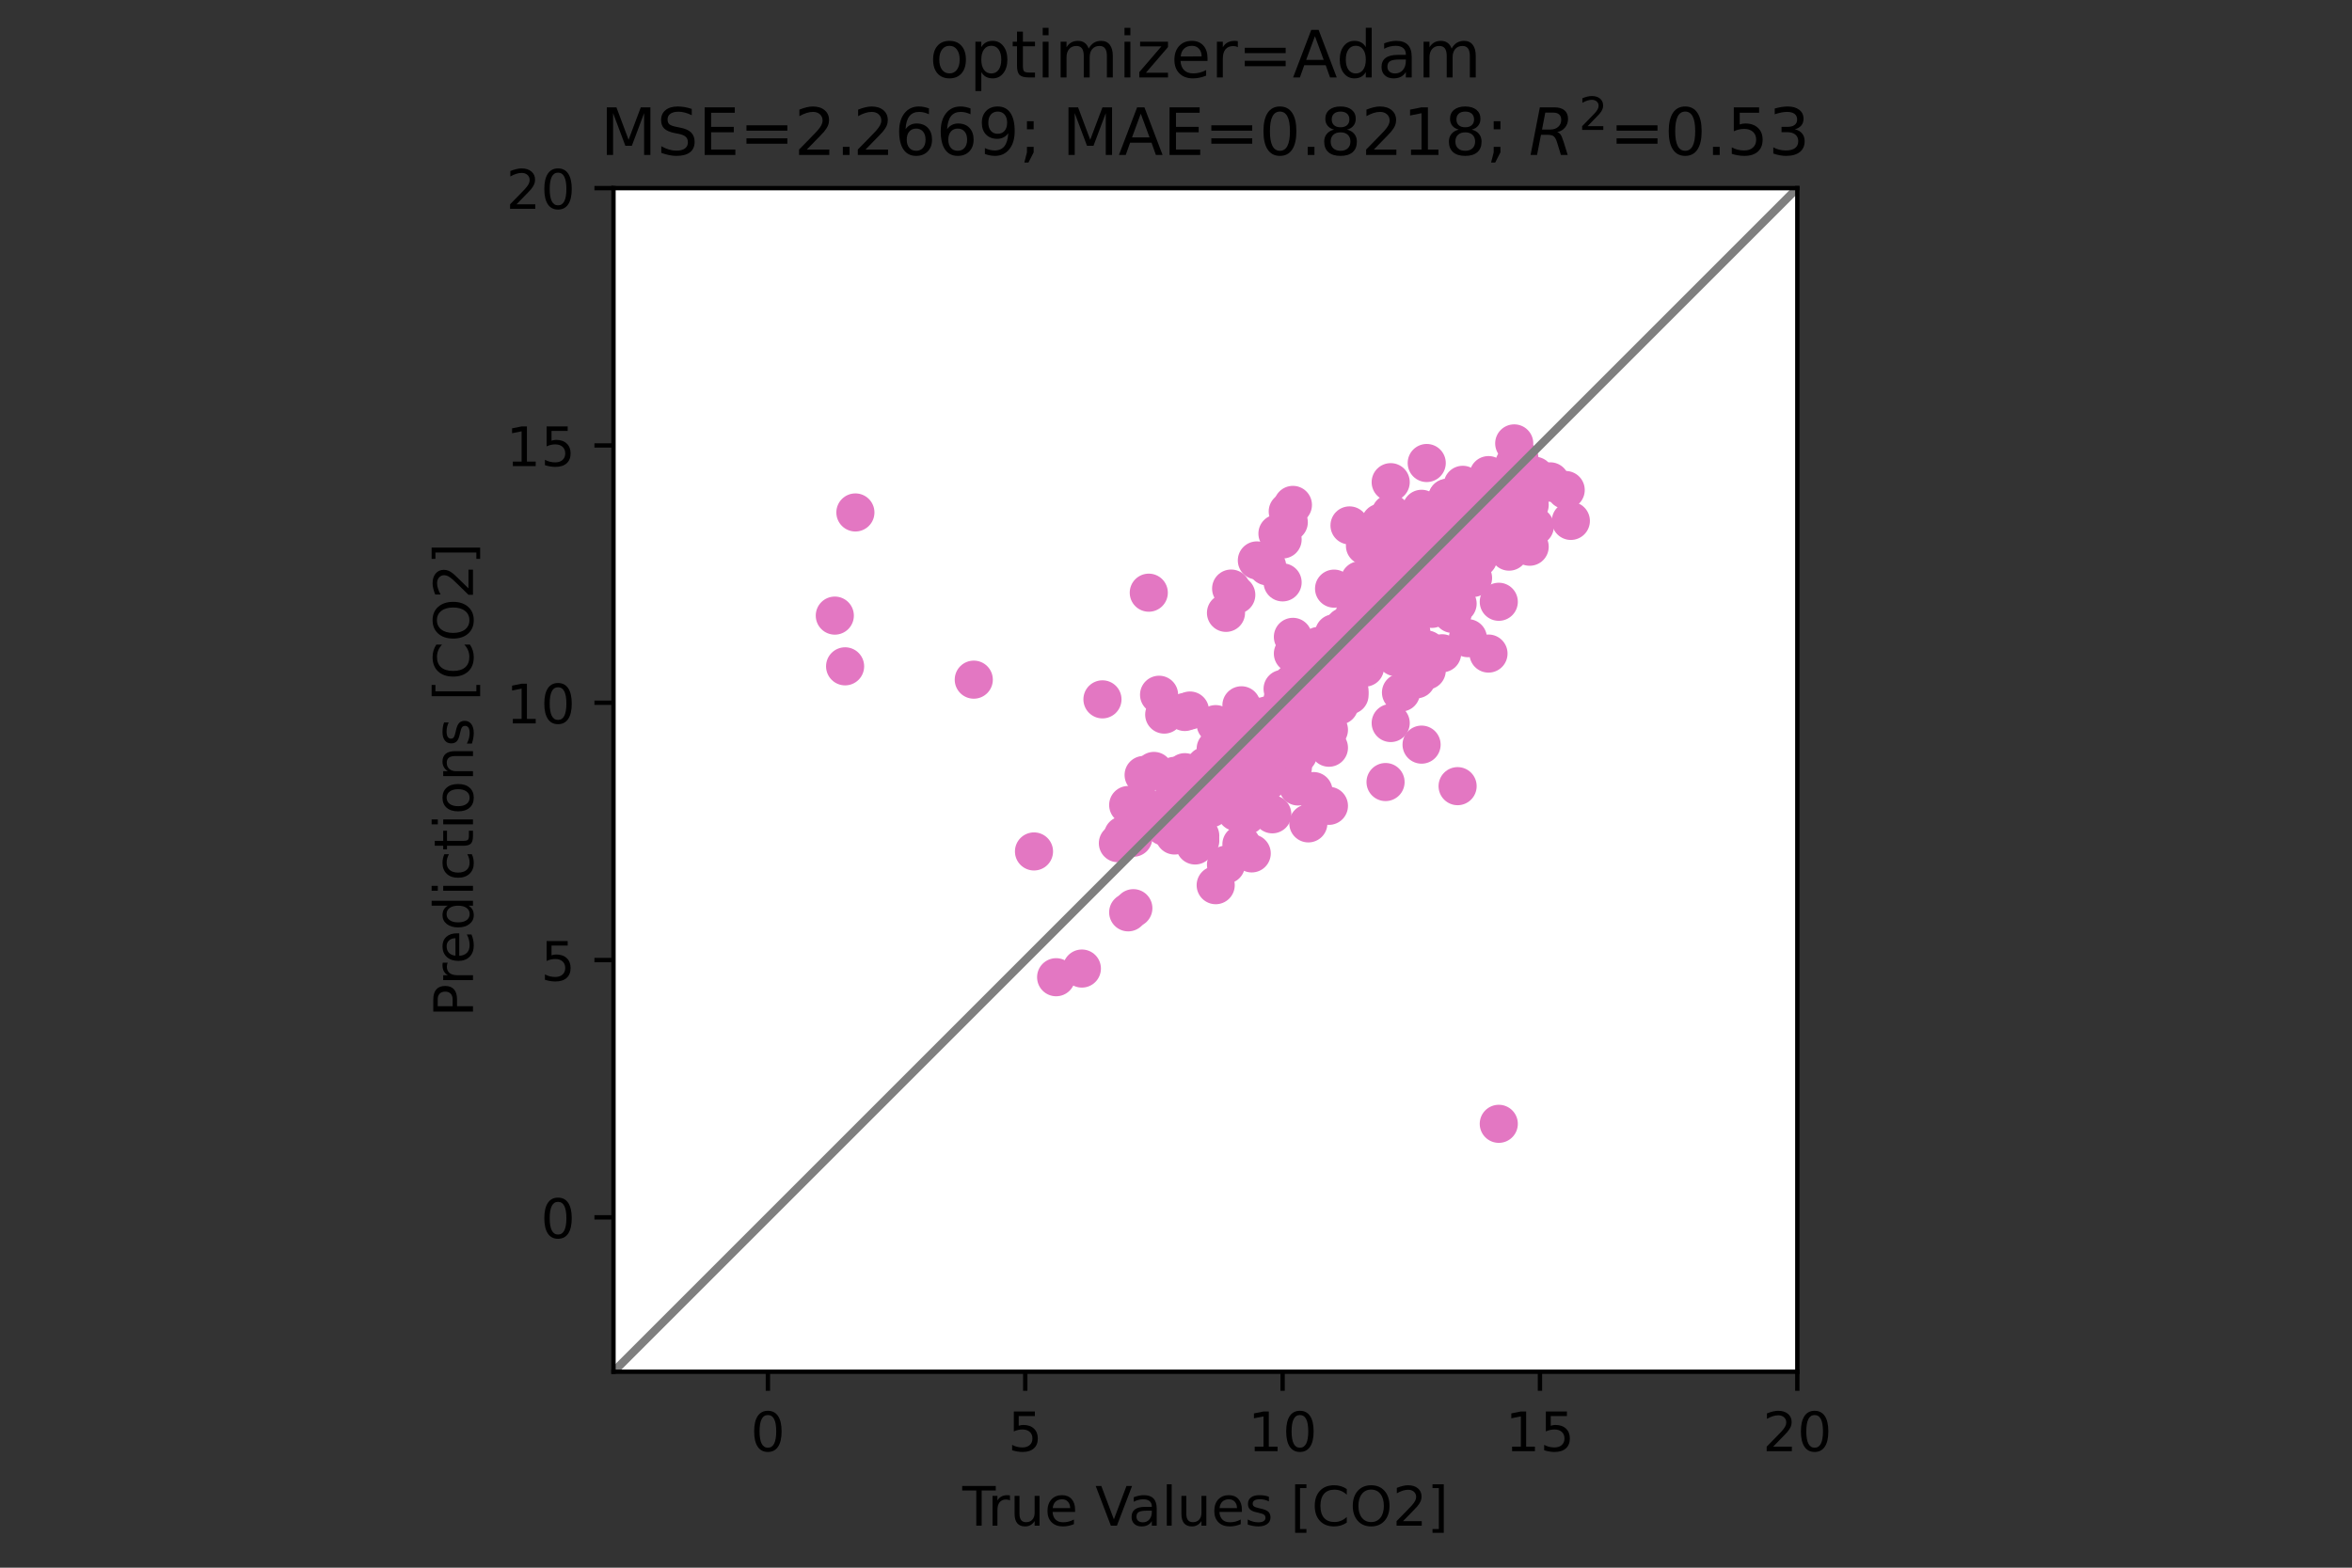 <?xml version="1.0" encoding="utf-8" standalone="no"?>
<!DOCTYPE svg PUBLIC "-//W3C//DTD SVG 1.1//EN"
  "http://www.w3.org/Graphics/SVG/1.1/DTD/svg11.dtd">
<!-- Created with matplotlib (https://matplotlib.org/) -->
<svg height="288pt" version="1.1" viewBox="0 0 432 288" width="432pt" xmlns="http://www.w3.org/2000/svg" xmlns:xlink="http://www.w3.org/1999/xlink">
 <rect x="0" y="0" width="432" height="288" fill="#333333" stroke="none"/>
 <defs>
  <style type="text/css">*{stroke-linecap:butt;stroke-linejoin:round;}</style>
 </defs>
 <g id="figure_1">
  <g id="patch_1">
   <path d="M 0 288 
L 432 288 
L 432 0 
L 0 0 
z
" style="fill:none;"/>
  </g>
  <g id="axes_1">
   <g id="patch_2">
    <path d="M 112.68 252 
L 330.12 252 
L 330.12 34.56 
L 112.68 34.56 
z
" style="fill:#ffffff;"/>
   </g>
   <g id="PathCollection_1">
    <defs>
     <path d="M 0 3 
C 0.796 3 1.559 2.684 2.121 2.121 
C 2.684 1.559 3 0.796 3 0 
C 3 -0.796 2.684 -1.559 2.121 -2.121 
C 1.559 -2.684 0.796 -3 0 -3 
C -0.796 -3 -1.559 -2.684 -2.121 -2.121 
C -2.684 -1.559 -3 -0.796 -3 0 
C -3 0.796 -2.684 1.559 -2.121 2.121 
C -1.559 2.684 -0.796 3 0 3 
z
" id="m67f8d9c02e" style="stroke:#e377c2;"/>
    </defs>
    <g clip-path="url(#pc972591ce7)">
     <use style="fill:#e377c2;stroke:#e377c2;" x="268.67" xlink:href="#m67f8d9c02e" y="105.593"/>
     <use style="fill:#e377c2;stroke:#e377c2;" x="246.926" xlink:href="#m67f8d9c02e" y="115.256"/>
     <use style="fill:#e377c2;stroke:#e377c2;" x="270.56" xlink:href="#m67f8d9c02e" y="96.548"/>
     <use style="fill:#e377c2;stroke:#e377c2;" x="245.035" xlink:href="#m67f8d9c02e" y="108.139"/>
     <use style="fill:#e377c2;stroke:#e377c2;" x="258.27" xlink:href="#m67f8d9c02e" y="108.89"/>
     <use style="fill:#e377c2;stroke:#e377c2;" x="259.216" xlink:href="#m67f8d9c02e" y="114.249"/>
     <use style="fill:#e377c2;stroke:#e377c2;" x="278.123" xlink:href="#m67f8d9c02e" y="92.84"/>
     <use style="fill:#e377c2;stroke:#e377c2;" x="225.182" xlink:href="#m67f8d9c02e" y="158.847"/>
     <use style="fill:#e377c2;stroke:#e377c2;" x="261.106" xlink:href="#m67f8d9c02e" y="136.798"/>
     <use style="fill:#e377c2;stroke:#e377c2;" x="259.216" xlink:href="#m67f8d9c02e" y="111.409"/>
     <use style="fill:#e377c2;stroke:#e377c2;" x="259.216" xlink:href="#m67f8d9c02e" y="112.272"/>
     <use style="fill:#e377c2;stroke:#e377c2;" x="250.707" xlink:href="#m67f8d9c02e" y="108.922"/>
     <use style="fill:#e377c2;stroke:#e377c2;" x="221.4" xlink:href="#m67f8d9c02e" y="142.151"/>
     <use style="fill:#e377c2;stroke:#e377c2;" x="284.741" xlink:href="#m67f8d9c02e" y="88.43"/>
     <use style="fill:#e377c2;stroke:#e377c2;" x="220.455" xlink:href="#m67f8d9c02e" y="153.534"/>
     <use style="fill:#e377c2;stroke:#e377c2;" x="224.236" xlink:href="#m67f8d9c02e" y="144.605"/>
     <use style="fill:#e377c2;stroke:#e377c2;" x="257.325" xlink:href="#m67f8d9c02e" y="112.043"/>
     <use style="fill:#e377c2;stroke:#e377c2;" x="272.451" xlink:href="#m67f8d9c02e" y="94.416"/>
     <use style="fill:#e377c2;stroke:#e377c2;" x="270.56" xlink:href="#m67f8d9c02e" y="93.223"/>
     <use style="fill:#e377c2;stroke:#e377c2;" x="267.724" xlink:href="#m67f8d9c02e" y="105.66"/>
     <use style="fill:#e377c2;stroke:#e377c2;" x="250.707" xlink:href="#m67f8d9c02e" y="114.747"/>
     <use style="fill:#e377c2;stroke:#e377c2;" x="265.833" xlink:href="#m67f8d9c02e" y="92.795"/>
     <use style="fill:#e377c2;stroke:#e377c2;" x="277.178" xlink:href="#m67f8d9c02e" y="101.341"/>
     <use style="fill:#e377c2;stroke:#e377c2;" x="256.379" xlink:href="#m67f8d9c02e" y="108.063"/>
     <use style="fill:#e377c2;stroke:#e377c2;" x="193.984" xlink:href="#m67f8d9c02e" y="179.526"/>
     <use style="fill:#e377c2;stroke:#e377c2;" x="259.216" xlink:href="#m67f8d9c02e" y="102.277"/>
     <use style="fill:#e377c2;stroke:#e377c2;" x="276.233" xlink:href="#m67f8d9c02e" y="87.763"/>
     <use style="fill:#e377c2;stroke:#e377c2;" x="267.724" xlink:href="#m67f8d9c02e" y="110.904"/>
     <use style="fill:#e377c2;stroke:#e377c2;" x="274.342" xlink:href="#m67f8d9c02e" y="95.494"/>
     <use style="fill:#e377c2;stroke:#e377c2;" x="288.523" xlink:href="#m67f8d9c02e" y="95.695"/>
     <use style="fill:#e377c2;stroke:#e377c2;" x="260.161" xlink:href="#m67f8d9c02e" y="124.799"/>
     <use style="fill:#e377c2;stroke:#e377c2;" x="242.199" xlink:href="#m67f8d9c02e" y="118.662"/>
     <use style="fill:#e377c2;stroke:#e377c2;" x="251.653" xlink:href="#m67f8d9c02e" y="107.49"/>
     <use style="fill:#e377c2;stroke:#e377c2;" x="258.27" xlink:href="#m67f8d9c02e" y="101.719"/>
     <use style="fill:#e377c2;stroke:#e377c2;" x="237.566" xlink:href="#m67f8d9c02e" y="129.55"/>
     <use style="fill:#e377c2;stroke:#e377c2;" x="259.216" xlink:href="#m67f8d9c02e" y="96.981"/>
     <use style="fill:#e377c2;stroke:#e377c2;" x="277.178" xlink:href="#m67f8d9c02e" y="90.635"/>
     <use style="fill:#e377c2;stroke:#e377c2;" x="244.089" xlink:href="#m67f8d9c02e" y="122.548"/>
     <use style="fill:#e377c2;stroke:#e377c2;" x="247.871" xlink:href="#m67f8d9c02e" y="116.268"/>
     <use style="fill:#e377c2;stroke:#e377c2;" x="252.598" xlink:href="#m67f8d9c02e" y="110.577"/>
     <use style="fill:#e377c2;stroke:#e377c2;" x="256.379" xlink:href="#m67f8d9c02e" y="120.731"/>
     <use style="fill:#e377c2;stroke:#e377c2;" x="213.837" xlink:href="#m67f8d9c02e" y="151.847"/>
     <use style="fill:#e377c2;stroke:#e377c2;" x="269.615" xlink:href="#m67f8d9c02e" y="90.701"/>
     <use style="fill:#e377c2;stroke:#e377c2;" x="236.715" xlink:href="#m67f8d9c02e" y="95.946"/>
     <use style="fill:#e377c2;stroke:#e377c2;" x="240.308" xlink:href="#m67f8d9c02e" y="151.263"/>
     <use style="fill:#e377c2;stroke:#e377c2;" x="271.506" xlink:href="#m67f8d9c02e" y="91.764"/>
     <use style="fill:#e377c2;stroke:#e377c2;" x="220.455" xlink:href="#m67f8d9c02e" y="148.303"/>
     <use style="fill:#e377c2;stroke:#e377c2;" x="269.615" xlink:href="#m67f8d9c02e" y="117.24"/>
     <use style="fill:#e377c2;stroke:#e377c2;" x="278.123" xlink:href="#m67f8d9c02e" y="89.861"/>
     <use style="fill:#e377c2;stroke:#e377c2;" x="260.161" xlink:href="#m67f8d9c02e" y="103.404"/>
     <use style="fill:#e377c2;stroke:#e377c2;" x="237.472" xlink:href="#m67f8d9c02e" y="125.391"/>
     <use style="fill:#e377c2;stroke:#e377c2;" x="246.926" xlink:href="#m67f8d9c02e" y="120.654"/>
     <use style="fill:#e377c2;stroke:#e377c2;" x="265.833" xlink:href="#m67f8d9c02e" y="91.939"/>
     <use style="fill:#e377c2;stroke:#e377c2;" x="207.219" xlink:href="#m67f8d9c02e" y="147.89"/>
     <use style="fill:#e377c2;stroke:#e377c2;" x="251.653" xlink:href="#m67f8d9c02e" y="98.056"/>
     <use style="fill:#e377c2;stroke:#e377c2;" x="215.728" xlink:href="#m67f8d9c02e" y="142.533"/>
     <use style="fill:#e377c2;stroke:#e377c2;" x="271.506" xlink:href="#m67f8d9c02e" y="90.475"/>
     <use style="fill:#e377c2;stroke:#e377c2;" x="255.434" xlink:href="#m67f8d9c02e" y="88.581"/>
     <use style="fill:#e377c2;stroke:#e377c2;" x="248.816" xlink:href="#m67f8d9c02e" y="120.989"/>
     <use style="fill:#e377c2;stroke:#e377c2;" x="251.653" xlink:href="#m67f8d9c02e" y="112.891"/>
     <use style="fill:#e377c2;stroke:#e377c2;" x="273.397" xlink:href="#m67f8d9c02e" y="91.588"/>
     <use style="fill:#e377c2;stroke:#e377c2;" x="229.909" xlink:href="#m67f8d9c02e" y="133.961"/>
     <use style="fill:#e377c2;stroke:#e377c2;" x="208.165" xlink:href="#m67f8d9c02e" y="153.903"/>
     <use style="fill:#e377c2;stroke:#e377c2;" x="221.4" xlink:href="#m67f8d9c02e" y="144.495"/>
     <use style="fill:#e377c2;stroke:#e377c2;" x="250.707" xlink:href="#m67f8d9c02e" y="122.649"/>
     <use style="fill:#e377c2;stroke:#e377c2;" x="252.598" xlink:href="#m67f8d9c02e" y="105.52"/>
     <use style="fill:#e377c2;stroke:#e377c2;" x="273.397" xlink:href="#m67f8d9c02e" y="99.91"/>
     <use style="fill:#e377c2;stroke:#e377c2;" x="262.052" xlink:href="#m67f8d9c02e" y="109.743"/>
     <use style="fill:#e377c2;stroke:#e377c2;" x="277.178" xlink:href="#m67f8d9c02e" y="89.62"/>
     <use style="fill:#e377c2;stroke:#e377c2;" x="281.905" xlink:href="#m67f8d9c02e" y="96.681"/>
     <use style="fill:#e377c2;stroke:#e377c2;" x="258.27" xlink:href="#m67f8d9c02e" y="110.608"/>
     <use style="fill:#e377c2;stroke:#e377c2;" x="273.397" xlink:href="#m67f8d9c02e" y="93.284"/>
     <use style="fill:#e377c2;stroke:#e377c2;" x="262.997" xlink:href="#m67f8d9c02e" y="106.693"/>
     <use style="fill:#e377c2;stroke:#e377c2;" x="235.581" xlink:href="#m67f8d9c02e" y="126.556"/>
     <use style="fill:#e377c2;stroke:#e377c2;" x="265.833" xlink:href="#m67f8d9c02e" y="91.445"/>
     <use style="fill:#e377c2;stroke:#e377c2;" x="266.779" xlink:href="#m67f8d9c02e" y="108.596"/>
     <use style="fill:#e377c2;stroke:#e377c2;" x="253.543" xlink:href="#m67f8d9c02e" y="96.024"/>
     <use style="fill:#e377c2;stroke:#e377c2;" x="260.161" xlink:href="#m67f8d9c02e" y="103.926"/>
     <use style="fill:#e377c2;stroke:#e377c2;" x="223.291" xlink:href="#m67f8d9c02e" y="133.029"/>
     <use style="fill:#e377c2;stroke:#e377c2;" x="271.506" xlink:href="#m67f8d9c02e" y="102.329"/>
     <use style="fill:#e377c2;stroke:#e377c2;" x="273.397" xlink:href="#m67f8d9c02e" y="99.291"/>
     <use style="fill:#e377c2;stroke:#e377c2;" x="268.67" xlink:href="#m67f8d9c02e" y="99.023"/>
     <use style="fill:#e377c2;stroke:#e377c2;" x="261.106" xlink:href="#m67f8d9c02e" y="97.619"/>
     <use style="fill:#e377c2;stroke:#e377c2;" x="269.615" xlink:href="#m67f8d9c02e" y="89.624"/>
     <use style="fill:#e377c2;stroke:#e377c2;" x="227.072" xlink:href="#m67f8d9c02e" y="138.596"/>
     <use style="fill:#e377c2;stroke:#e377c2;" x="227.072" xlink:href="#m67f8d9c02e" y="134.489"/>
     <use style="fill:#e377c2;stroke:#e377c2;" x="232.745" xlink:href="#m67f8d9c02e" y="131.414"/>
     <use style="fill:#e377c2;stroke:#e377c2;" x="259.216" xlink:href="#m67f8d9c02e" y="99.156"/>
     <use style="fill:#e377c2;stroke:#e377c2;" x="272.451" xlink:href="#m67f8d9c02e" y="92.181"/>
     <use style="fill:#e377c2;stroke:#e377c2;" x="264.888" xlink:href="#m67f8d9c02e" y="104.688"/>
     <use style="fill:#e377c2;stroke:#e377c2;" x="280.96" xlink:href="#m67f8d9c02e" y="100.439"/>
     <use style="fill:#e377c2;stroke:#e377c2;" x="249.762" xlink:href="#m67f8d9c02e" y="106.604"/>
     <use style="fill:#e377c2;stroke:#e377c2;" x="269.615" xlink:href="#m67f8d9c02e" y="95.841"/>
     <use style="fill:#e377c2;stroke:#e377c2;" x="230.854" xlink:href="#m67f8d9c02e" y="147.278"/>
     <use style="fill:#e377c2;stroke:#e377c2;" x="178.857" xlink:href="#m67f8d9c02e" y="124.86"/>
     <use style="fill:#e377c2;stroke:#e377c2;" x="279.069" xlink:href="#m67f8d9c02e" y="89.353"/>
     <use style="fill:#e377c2;stroke:#e377c2;" x="241.253" xlink:href="#m67f8d9c02e" y="122.367"/>
     <use style="fill:#e377c2;stroke:#e377c2;" x="259.216" xlink:href="#m67f8d9c02e" y="106.017"/>
     <use style="fill:#e377c2;stroke:#e377c2;" x="238.417" xlink:href="#m67f8d9c02e" y="138.572"/>
     <use style="fill:#e377c2;stroke:#e377c2;" x="268.67" xlink:href="#m67f8d9c02e" y="95.915"/>
     <use style="fill:#e377c2;stroke:#e377c2;" x="241.253" xlink:href="#m67f8d9c02e" y="145.328"/>
     <use style="fill:#e377c2;stroke:#e377c2;" x="267.724" xlink:href="#m67f8d9c02e" y="104.89"/>
     <use style="fill:#e377c2;stroke:#e377c2;" x="274.342" xlink:href="#m67f8d9c02e" y="90.982"/>
     <use style="fill:#e377c2;stroke:#e377c2;" x="266.779" xlink:href="#m67f8d9c02e" y="101.603"/>
     <use style="fill:#e377c2;stroke:#e377c2;" x="244.089" xlink:href="#m67f8d9c02e" y="125.301"/>
     <use style="fill:#e377c2;stroke:#e377c2;" x="264.888" xlink:href="#m67f8d9c02e" y="100.688"/>
     <use style="fill:#e377c2;stroke:#e377c2;" x="262.997" xlink:href="#m67f8d9c02e" y="102.876"/>
     <use style="fill:#e377c2;stroke:#e377c2;" x="247.871" xlink:href="#m67f8d9c02e" y="96.526"/>
     <use style="fill:#e377c2;stroke:#e377c2;" x="261.106" xlink:href="#m67f8d9c02e" y="102.62"/>
     <use style="fill:#e377c2;stroke:#e377c2;" x="230.854" xlink:href="#m67f8d9c02e" y="142.037"/>
     <use style="fill:#e377c2;stroke:#e377c2;" x="264.888" xlink:href="#m67f8d9c02e" y="120.013"/>
     <use style="fill:#e377c2;stroke:#e377c2;" x="202.492" xlink:href="#m67f8d9c02e" y="128.48"/>
     <use style="fill:#e377c2;stroke:#e377c2;" x="269.615" xlink:href="#m67f8d9c02e" y="96.003"/>
     <use style="fill:#e377c2;stroke:#e377c2;" x="266.779" xlink:href="#m67f8d9c02e" y="92.425"/>
     <use style="fill:#e377c2;stroke:#e377c2;" x="279.069" xlink:href="#m67f8d9c02e" y="89.256"/>
     <use style="fill:#e377c2;stroke:#e377c2;" x="257.325" xlink:href="#m67f8d9c02e" y="127.223"/>
     <use style="fill:#e377c2;stroke:#e377c2;" x="254.489" xlink:href="#m67f8d9c02e" y="117.781"/>
     <use style="fill:#e377c2;stroke:#e377c2;" x="207.219" xlink:href="#m67f8d9c02e" y="167.605"/>
     <use style="fill:#e377c2;stroke:#e377c2;" x="263.943" xlink:href="#m67f8d9c02e" y="97.978"/>
     <use style="fill:#e377c2;stroke:#e377c2;" x="233.69" xlink:href="#m67f8d9c02e" y="149.597"/>
     <use style="fill:#e377c2;stroke:#e377c2;" x="279.069" xlink:href="#m67f8d9c02e" y="89.505"/>
     <use style="fill:#e377c2;stroke:#e377c2;" x="274.342" xlink:href="#m67f8d9c02e" y="90.309"/>
     <use style="fill:#e377c2;stroke:#e377c2;" x="241.253" xlink:href="#m67f8d9c02e" y="123.958"/>
     <use style="fill:#e377c2;stroke:#e377c2;" x="198.711" xlink:href="#m67f8d9c02e" y="177.933"/>
     <use style="fill:#e377c2;stroke:#e377c2;" x="249.762" xlink:href="#m67f8d9c02e" y="120.499"/>
     <use style="fill:#e377c2;stroke:#e377c2;" x="228.963" xlink:href="#m67f8d9c02e" y="134.891"/>
     <use style="fill:#e377c2;stroke:#e377c2;" x="246.926" xlink:href="#m67f8d9c02e" y="115.124"/>
     <use style="fill:#e377c2;stroke:#e377c2;" x="221.4" xlink:href="#m67f8d9c02e" y="144.59"/>
     <use style="fill:#e377c2;stroke:#e377c2;" x="228.018" xlink:href="#m67f8d9c02e" y="148.303"/>
     <use style="fill:#e377c2;stroke:#e377c2;" x="263.943" xlink:href="#m67f8d9c02e" y="100.028"/>
     <use style="fill:#e377c2;stroke:#e377c2;" x="259.216" xlink:href="#m67f8d9c02e" y="116.098"/>
     <use style="fill:#e377c2;stroke:#e377c2;" x="261.106" xlink:href="#m67f8d9c02e" y="105.788"/>
     <use style="fill:#e377c2;stroke:#e377c2;" x="213.837" xlink:href="#m67f8d9c02e" y="131.277"/>
     <use style="fill:#e377c2;stroke:#e377c2;" x="249.762" xlink:href="#m67f8d9c02e" y="116.94"/>
     <use style="fill:#e377c2;stroke:#e377c2;" x="272.451" xlink:href="#m67f8d9c02e" y="93.706"/>
     <use style="fill:#e377c2;stroke:#e377c2;" x="261.106" xlink:href="#m67f8d9c02e" y="101.839"/>
     <use style="fill:#e377c2;stroke:#e377c2;" x="252.598" xlink:href="#m67f8d9c02e" y="114.002"/>
     <use style="fill:#e377c2;stroke:#e377c2;" x="226.127" xlink:href="#m67f8d9c02e" y="146.246"/>
     <use style="fill:#e377c2;stroke:#e377c2;" x="217.618" xlink:href="#m67f8d9c02e" y="141.858"/>
     <use style="fill:#e377c2;stroke:#e377c2;" x="273.397" xlink:href="#m67f8d9c02e" y="96.784"/>
     <use style="fill:#e377c2;stroke:#e377c2;" x="241.253" xlink:href="#m67f8d9c02e" y="127.015"/>
     <use style="fill:#e377c2;stroke:#e377c2;" x="240.308" xlink:href="#m67f8d9c02e" y="123.296"/>
     <use style="fill:#e377c2;stroke:#e377c2;" x="255.434" xlink:href="#m67f8d9c02e" y="114.959"/>
     <use style="fill:#e377c2;stroke:#e377c2;" x="240.308" xlink:href="#m67f8d9c02e" y="128.287"/>
     <use style="fill:#e377c2;stroke:#e377c2;" x="272.451" xlink:href="#m67f8d9c02e" y="93.114"/>
     <use style="fill:#e377c2;stroke:#e377c2;" x="279.069" xlink:href="#m67f8d9c02e" y="93.609"/>
     <use style="fill:#e377c2;stroke:#e377c2;" x="226.127" xlink:href="#m67f8d9c02e" y="108.127"/>
     <use style="fill:#e377c2;stroke:#e377c2;" x="272.451" xlink:href="#m67f8d9c02e" y="93.886"/>
     <use style="fill:#e377c2;stroke:#e377c2;" x="261.106" xlink:href="#m67f8d9c02e" y="107.736"/>
     <use style="fill:#e377c2;stroke:#e377c2;" x="245.035" xlink:href="#m67f8d9c02e" y="128.676"/>
     <use style="fill:#e377c2;stroke:#e377c2;" x="279.069" xlink:href="#m67f8d9c02e" y="84.19"/>
     <use style="fill:#e377c2;stroke:#e377c2;" x="265.833" xlink:href="#m67f8d9c02e" y="101.199"/>
     <use style="fill:#e377c2;stroke:#e377c2;" x="244.089" xlink:href="#m67f8d9c02e" y="148.039"/>
     <use style="fill:#e377c2;stroke:#e377c2;" x="274.342" xlink:href="#m67f8d9c02e" y="93.521"/>
     <use style="fill:#e377c2;stroke:#e377c2;" x="252.598" xlink:href="#m67f8d9c02e" y="109.349"/>
     <use style="fill:#e377c2;stroke:#e377c2;" x="271.506" xlink:href="#m67f8d9c02e" y="94.448"/>
     <use style="fill:#e377c2;stroke:#e377c2;" x="235.581" xlink:href="#m67f8d9c02e" y="128.478"/>
     <use style="fill:#e377c2;stroke:#e377c2;" x="259.216" xlink:href="#m67f8d9c02e" y="120.85"/>
     <use style="fill:#e377c2;stroke:#e377c2;" x="262.997" xlink:href="#m67f8d9c02e" y="95.587"/>
     <use style="fill:#e377c2;stroke:#e377c2;" x="244.089" xlink:href="#m67f8d9c02e" y="137.364"/>
     <use style="fill:#e377c2;stroke:#e377c2;" x="231.799" xlink:href="#m67f8d9c02e" y="148.742"/>
     <use style="fill:#e377c2;stroke:#e377c2;" x="254.489" xlink:href="#m67f8d9c02e" y="101.208"/>
     <use style="fill:#e377c2;stroke:#e377c2;" x="253.543" xlink:href="#m67f8d9c02e" y="116.662"/>
     <use style="fill:#e377c2;stroke:#e377c2;" x="153.332" xlink:href="#m67f8d9c02e" y="113.094"/>
     <use style="fill:#e377c2;stroke:#e377c2;" x="210.055" xlink:href="#m67f8d9c02e" y="142.373"/>
     <use style="fill:#e377c2;stroke:#e377c2;" x="219.509" xlink:href="#m67f8d9c02e" y="155.321"/>
     <use style="fill:#e377c2;stroke:#e377c2;" x="212.891" xlink:href="#m67f8d9c02e" y="127.634"/>
     <use style="fill:#e377c2;stroke:#e377c2;" x="248.816" xlink:href="#m67f8d9c02e" y="120.702"/>
     <use style="fill:#e377c2;stroke:#e377c2;" x="273.397" xlink:href="#m67f8d9c02e" y="87.284"/>
     <use style="fill:#e377c2;stroke:#e377c2;" x="276.233" xlink:href="#m67f8d9c02e" y="93.961"/>
     <use style="fill:#e377c2;stroke:#e377c2;" x="249.762" xlink:href="#m67f8d9c02e" y="112.187"/>
     <use style="fill:#e377c2;stroke:#e377c2;" x="265.833" xlink:href="#m67f8d9c02e" y="101.943"/>
     <use style="fill:#e377c2;stroke:#e377c2;" x="247.871" xlink:href="#m67f8d9c02e" y="127.719"/>
     <use style="fill:#e377c2;stroke:#e377c2;" x="264.888" xlink:href="#m67f8d9c02e" y="102.829"/>
     <use style="fill:#e377c2;stroke:#e377c2;" x="246.926" xlink:href="#m67f8d9c02e" y="117.966"/>
     <use style="fill:#e377c2;stroke:#e377c2;" x="265.833" xlink:href="#m67f8d9c02e" y="91.49"/>
     <use style="fill:#e377c2;stroke:#e377c2;" x="260.161" xlink:href="#m67f8d9c02e" y="107.186"/>
     <use style="fill:#e377c2;stroke:#e377c2;" x="272.451" xlink:href="#m67f8d9c02e" y="90.643"/>
     <use style="fill:#e377c2;stroke:#e377c2;" x="247.871" xlink:href="#m67f8d9c02e" y="118.689"/>
     <use style="fill:#e377c2;stroke:#e377c2;" x="262.997" xlink:href="#m67f8d9c02e" y="107.908"/>
     <use style="fill:#e377c2;stroke:#e377c2;" x="245.035" xlink:href="#m67f8d9c02e" y="126.012"/>
     <use style="fill:#e377c2;stroke:#e377c2;" x="234.635" xlink:href="#m67f8d9c02e" y="141.425"/>
     <use style="fill:#e377c2;stroke:#e377c2;" x="264.888" xlink:href="#m67f8d9c02e" y="101.401"/>
     <use style="fill:#e377c2;stroke:#e377c2;" x="278.123" xlink:href="#m67f8d9c02e" y="85.255"/>
     <use style="fill:#e377c2;stroke:#e377c2;" x="276.233" xlink:href="#m67f8d9c02e" y="95.502"/>
     <use style="fill:#e377c2;stroke:#e377c2;" x="261.106" xlink:href="#m67f8d9c02e" y="106.386"/>
     <use style="fill:#e377c2;stroke:#e377c2;" x="259.216" xlink:href="#m67f8d9c02e" y="104.71"/>
     <use style="fill:#e377c2;stroke:#e377c2;" x="261.106" xlink:href="#m67f8d9c02e" y="93.474"/>
     <use style="fill:#e377c2;stroke:#e377c2;" x="206.274" xlink:href="#m67f8d9c02e" y="153.455"/>
     <use style="fill:#e377c2;stroke:#e377c2;" x="267.724" xlink:href="#m67f8d9c02e" y="99.004"/>
     <use style="fill:#e377c2;stroke:#e377c2;" x="208.165" xlink:href="#m67f8d9c02e" y="166.844"/>
     <use style="fill:#e377c2;stroke:#e377c2;" x="251.653" xlink:href="#m67f8d9c02e" y="107.038"/>
     <use style="fill:#e377c2;stroke:#e377c2;" x="262.052" xlink:href="#m67f8d9c02e" y="102.913"/>
     <use style="fill:#e377c2;stroke:#e377c2;" x="262.052" xlink:href="#m67f8d9c02e" y="104.51"/>
     <use style="fill:#e377c2;stroke:#e377c2;" x="228.963" xlink:href="#m67f8d9c02e" y="149.807"/>
     <use style="fill:#e377c2;stroke:#e377c2;" x="229.909" xlink:href="#m67f8d9c02e" y="135.54"/>
     <use style="fill:#e377c2;stroke:#e377c2;" x="269.615" xlink:href="#m67f8d9c02e" y="90.651"/>
     <use style="fill:#e377c2;stroke:#e377c2;" x="224.236" xlink:href="#m67f8d9c02e" y="135.745"/>
     <use style="fill:#e377c2;stroke:#e377c2;" x="261.106" xlink:href="#m67f8d9c02e" y="108.867"/>
     <use style="fill:#e377c2;stroke:#e377c2;" x="267.724" xlink:href="#m67f8d9c02e" y="102.239"/>
     <use style="fill:#e377c2;stroke:#e377c2;" x="262.997" xlink:href="#m67f8d9c02e" y="96.399"/>
     <use style="fill:#e377c2;stroke:#e377c2;" x="269.615" xlink:href="#m67f8d9c02e" y="94.834"/>
     <use style="fill:#e377c2;stroke:#e377c2;" x="236.526" xlink:href="#m67f8d9c02e" y="93.96"/>
     <use style="fill:#e377c2;stroke:#e377c2;" x="271.506" xlink:href="#m67f8d9c02e" y="97.684"/>
     <use style="fill:#e377c2;stroke:#e377c2;" x="263.943" xlink:href="#m67f8d9c02e" y="102.451"/>
     <use style="fill:#e377c2;stroke:#e377c2;" x="255.434" xlink:href="#m67f8d9c02e" y="104.558"/>
     <use style="fill:#e377c2;stroke:#e377c2;" x="240.308" xlink:href="#m67f8d9c02e" y="124.311"/>
     <use style="fill:#e377c2;stroke:#e377c2;" x="218.564" xlink:href="#m67f8d9c02e" y="144.465"/>
     <use style="fill:#e377c2;stroke:#e377c2;" x="260.161" xlink:href="#m67f8d9c02e" y="118.959"/>
     <use style="fill:#e377c2;stroke:#e377c2;" x="219.509" xlink:href="#m67f8d9c02e" y="151.822"/>
     <use style="fill:#e377c2;stroke:#e377c2;" x="273.397" xlink:href="#m67f8d9c02e" y="95.367"/>
     <use style="fill:#e377c2;stroke:#e377c2;" x="280.96" xlink:href="#m67f8d9c02e" y="91.345"/>
     <use style="fill:#e377c2;stroke:#e377c2;" x="257.325" xlink:href="#m67f8d9c02e" y="107.503"/>
     <use style="fill:#e377c2;stroke:#e377c2;" x="254.489" xlink:href="#m67f8d9c02e" y="143.671"/>
     <use style="fill:#e377c2;stroke:#e377c2;" x="272.451" xlink:href="#m67f8d9c02e" y="91.288"/>
     <use style="fill:#e377c2;stroke:#e377c2;" x="237.472" xlink:href="#m67f8d9c02e" y="116.999"/>
     <use style="fill:#e377c2;stroke:#e377c2;" x="229.909" xlink:href="#m67f8d9c02e" y="136.004"/>
     <use style="fill:#e377c2;stroke:#e377c2;" x="255.434" xlink:href="#m67f8d9c02e" y="116.951"/>
     <use style="fill:#e377c2;stroke:#e377c2;" x="257.325" xlink:href="#m67f8d9c02e" y="105.563"/>
     <use style="fill:#e377c2;stroke:#e377c2;" x="262.052" xlink:href="#m67f8d9c02e" y="119.323"/>
     <use style="fill:#e377c2;stroke:#e377c2;" x="273.397" xlink:href="#m67f8d9c02e" y="97.124"/>
     <use style="fill:#e377c2;stroke:#e377c2;" x="220.455" xlink:href="#m67f8d9c02e" y="144.051"/>
     <use style="fill:#e377c2;stroke:#e377c2;" x="155.223" xlink:href="#m67f8d9c02e" y="122.412"/>
     <use style="fill:#e377c2;stroke:#e377c2;" x="250.707" xlink:href="#m67f8d9c02e" y="122.391"/>
     <use style="fill:#e377c2;stroke:#e377c2;" x="268.67" xlink:href="#m67f8d9c02e" y="99.02"/>
     <use style="fill:#e377c2;stroke:#e377c2;" x="280.014" xlink:href="#m67f8d9c02e" y="92.091"/>
     <use style="fill:#e377c2;stroke:#e377c2;" x="262.997" xlink:href="#m67f8d9c02e" y="105.572"/>
     <use style="fill:#e377c2;stroke:#e377c2;" x="265.833" xlink:href="#m67f8d9c02e" y="106.246"/>
     <use style="fill:#e377c2;stroke:#e377c2;" x="265.833" xlink:href="#m67f8d9c02e" y="100.228"/>
     <use style="fill:#e377c2;stroke:#e377c2;" x="253.543" xlink:href="#m67f8d9c02e" y="115.398"/>
     <use style="fill:#e377c2;stroke:#e377c2;" x="272.451" xlink:href="#m67f8d9c02e" y="100.614"/>
     <use style="fill:#e377c2;stroke:#e377c2;" x="262.997" xlink:href="#m67f8d9c02e" y="105"/>
     <use style="fill:#e377c2;stroke:#e377c2;" x="210.055" xlink:href="#m67f8d9c02e" y="148.023"/>
     <use style="fill:#e377c2;stroke:#e377c2;" x="239.362" xlink:href="#m67f8d9c02e" y="119.347"/>
     <use style="fill:#e377c2;stroke:#e377c2;" x="263.943" xlink:href="#m67f8d9c02e" y="103.442"/>
     <use style="fill:#e377c2;stroke:#e377c2;" x="264.888" xlink:href="#m67f8d9c02e" y="99.947"/>
     <use style="fill:#e377c2;stroke:#e377c2;" x="262.052" xlink:href="#m67f8d9c02e" y="85.061"/>
     <use style="fill:#e377c2;stroke:#e377c2;" x="262.997" xlink:href="#m67f8d9c02e" y="100.041"/>
     <use style="fill:#e377c2;stroke:#e377c2;" x="267.724" xlink:href="#m67f8d9c02e" y="144.425"/>
     <use style="fill:#e377c2;stroke:#e377c2;" x="270.56" xlink:href="#m67f8d9c02e" y="94.896"/>
     <use style="fill:#e377c2;stroke:#e377c2;" x="273.397" xlink:href="#m67f8d9c02e" y="92.882"/>
     <use style="fill:#e377c2;stroke:#e377c2;" x="273.397" xlink:href="#m67f8d9c02e" y="120.067"/>
     <use style="fill:#e377c2;stroke:#e377c2;" x="225.182" xlink:href="#m67f8d9c02e" y="112.588"/>
     <use style="fill:#e377c2;stroke:#e377c2;" x="242.199" xlink:href="#m67f8d9c02e" y="125.999"/>
     <use style="fill:#e377c2;stroke:#e377c2;" x="252.598" xlink:href="#m67f8d9c02e" y="115.543"/>
     <use style="fill:#e377c2;stroke:#e377c2;" x="252.598" xlink:href="#m67f8d9c02e" y="106.34"/>
     <use style="fill:#e377c2;stroke:#e377c2;" x="245.035" xlink:href="#m67f8d9c02e" y="118.06"/>
     <use style="fill:#e377c2;stroke:#e377c2;" x="255.434" xlink:href="#m67f8d9c02e" y="99.041"/>
     <use style="fill:#e377c2;stroke:#e377c2;" x="271.506" xlink:href="#m67f8d9c02e" y="99.89"/>
     <use style="fill:#e377c2;stroke:#e377c2;" x="222.345" xlink:href="#m67f8d9c02e" y="148.393"/>
     <use style="fill:#e377c2;stroke:#e377c2;" x="228.018" xlink:href="#m67f8d9c02e" y="134.142"/>
     <use style="fill:#e377c2;stroke:#e377c2;" x="275.287" xlink:href="#m67f8d9c02e" y="206.457"/>
     <use style="fill:#e377c2;stroke:#e377c2;" x="233.69" xlink:href="#m67f8d9c02e" y="139.382"/>
     <use style="fill:#e377c2;stroke:#e377c2;" x="264.888" xlink:href="#m67f8d9c02e" y="104.036"/>
     <use style="fill:#e377c2;stroke:#e377c2;" x="270.56" xlink:href="#m67f8d9c02e" y="92.288"/>
     <use style="fill:#e377c2;stroke:#e377c2;" x="189.918" xlink:href="#m67f8d9c02e" y="156.419"/>
     <use style="fill:#e377c2;stroke:#e377c2;" x="235.581" xlink:href="#m67f8d9c02e" y="129.157"/>
     <use style="fill:#e377c2;stroke:#e377c2;" x="217.618" xlink:href="#m67f8d9c02e" y="147.285"/>
     <use style="fill:#e377c2;stroke:#e377c2;" x="253.543" xlink:href="#m67f8d9c02e" y="113.675"/>
     <use style="fill:#e377c2;stroke:#e377c2;" x="255.434" xlink:href="#m67f8d9c02e" y="111.169"/>
     <use style="fill:#e377c2;stroke:#e377c2;" x="262.997" xlink:href="#m67f8d9c02e" y="111.856"/>
     <use style="fill:#e377c2;stroke:#e377c2;" x="237.472" xlink:href="#m67f8d9c02e" y="140.986"/>
     <use style="fill:#e377c2;stroke:#e377c2;" x="266.779" xlink:href="#m67f8d9c02e" y="92.567"/>
     <use style="fill:#e377c2;stroke:#e377c2;" x="250.707" xlink:href="#m67f8d9c02e" y="118.41"/>
     <use style="fill:#e377c2;stroke:#e377c2;" x="256.379" xlink:href="#m67f8d9c02e" y="97.475"/>
     <use style="fill:#e377c2;stroke:#e377c2;" x="241.253" xlink:href="#m67f8d9c02e" y="130.793"/>
     <use style="fill:#e377c2;stroke:#e377c2;" x="273.397" xlink:href="#m67f8d9c02e" y="92.174"/>
     <use style="fill:#e377c2;stroke:#e377c2;" x="234.635" xlink:href="#m67f8d9c02e" y="133.002"/>
     <use style="fill:#e377c2;stroke:#e377c2;" x="257.325" xlink:href="#m67f8d9c02e" y="116.606"/>
     <use style="fill:#e377c2;stroke:#e377c2;" x="261.106" xlink:href="#m67f8d9c02e" y="96.513"/>
     <use style="fill:#e377c2;stroke:#e377c2;" x="264.888" xlink:href="#m67f8d9c02e" y="101.855"/>
     <use style="fill:#e377c2;stroke:#e377c2;" x="234.635" xlink:href="#m67f8d9c02e" y="98.019"/>
     <use style="fill:#e377c2;stroke:#e377c2;" x="205.328" xlink:href="#m67f8d9c02e" y="154.903"/>
     <use style="fill:#e377c2;stroke:#e377c2;" x="245.035" xlink:href="#m67f8d9c02e" y="122.131"/>
     <use style="fill:#e377c2;stroke:#e377c2;" x="271.506" xlink:href="#m67f8d9c02e" y="94.838"/>
     <use style="fill:#e377c2;stroke:#e377c2;" x="248.816" xlink:href="#m67f8d9c02e" y="112.789"/>
     <use style="fill:#e377c2;stroke:#e377c2;" x="222.345" xlink:href="#m67f8d9c02e" y="141.823"/>
     <use style="fill:#e377c2;stroke:#e377c2;" x="266.779" xlink:href="#m67f8d9c02e" y="112.781"/>
     <use style="fill:#e377c2;stroke:#e377c2;" x="219.509" xlink:href="#m67f8d9c02e" y="144.824"/>
     <use style="fill:#e377c2;stroke:#e377c2;" x="257.325" xlink:href="#m67f8d9c02e" y="100.751"/>
     <use style="fill:#e377c2;stroke:#e377c2;" x="271.506" xlink:href="#m67f8d9c02e" y="98.871"/>
     <use style="fill:#e377c2;stroke:#e377c2;" x="264.888" xlink:href="#m67f8d9c02e" y="97.18"/>
     <use style="fill:#e377c2;stroke:#e377c2;" x="229.909" xlink:href="#m67f8d9c02e" y="156.777"/>
     <use style="fill:#e377c2;stroke:#e377c2;" x="274.342" xlink:href="#m67f8d9c02e" y="96.097"/>
     <use style="fill:#e377c2;stroke:#e377c2;" x="245.98" xlink:href="#m67f8d9c02e" y="129.615"/>
     <use style="fill:#e377c2;stroke:#e377c2;" x="273.397" xlink:href="#m67f8d9c02e" y="96.954"/>
     <use style="fill:#e377c2;stroke:#e377c2;" x="215.728" xlink:href="#m67f8d9c02e" y="153.488"/>
     <use style="fill:#e377c2;stroke:#e377c2;" x="227.072" xlink:href="#m67f8d9c02e" y="109.283"/>
     <use style="fill:#e377c2;stroke:#e377c2;" x="250.707" xlink:href="#m67f8d9c02e" y="115.782"/>
     <use style="fill:#e377c2;stroke:#e377c2;" x="241.253" xlink:href="#m67f8d9c02e" y="124.58"/>
     <use style="fill:#e377c2;stroke:#e377c2;" x="218.564" xlink:href="#m67f8d9c02e" y="130.532"/>
     <use style="fill:#e377c2;stroke:#e377c2;" x="268.67" xlink:href="#m67f8d9c02e" y="89.067"/>
     <use style="fill:#e377c2;stroke:#e377c2;" x="255.434" xlink:href="#m67f8d9c02e" y="111.76"/>
     <use style="fill:#e377c2;stroke:#e377c2;" x="278.123" xlink:href="#m67f8d9c02e" y="81.457"/>
     <use style="fill:#e377c2;stroke:#e377c2;" x="230.854" xlink:href="#m67f8d9c02e" y="135.993"/>
     <use style="fill:#e377c2;stroke:#e377c2;" x="269.615" xlink:href="#m67f8d9c02e" y="99.409"/>
     <use style="fill:#e377c2;stroke:#e377c2;" x="231.799" xlink:href="#m67f8d9c02e" y="138.109"/>
     <use style="fill:#e377c2;stroke:#e377c2;" x="232.745" xlink:href="#m67f8d9c02e" y="104.041"/>
     <use style="fill:#e377c2;stroke:#e377c2;" x="243.144" xlink:href="#m67f8d9c02e" y="131.5"/>
     <use style="fill:#e377c2;stroke:#e377c2;" x="266.779" xlink:href="#m67f8d9c02e" y="92.303"/>
     <use style="fill:#e377c2;stroke:#e377c2;" x="235.581" xlink:href="#m67f8d9c02e" y="106.987"/>
     <use style="fill:#e377c2;stroke:#e377c2;" x="265.833" xlink:href="#m67f8d9c02e" y="101.028"/>
     <use style="fill:#e377c2;stroke:#e377c2;" x="269.615" xlink:href="#m67f8d9c02e" y="102.577"/>
     <use style="fill:#e377c2;stroke:#e377c2;" x="220.455" xlink:href="#m67f8d9c02e" y="154.453"/>
     <use style="fill:#e377c2;stroke:#e377c2;" x="276.233" xlink:href="#m67f8d9c02e" y="94.183"/>
     <use style="fill:#e377c2;stroke:#e377c2;" x="247.871" xlink:href="#m67f8d9c02e" y="126.911"/>
     <use style="fill:#e377c2;stroke:#e377c2;" x="265.833" xlink:href="#m67f8d9c02e" y="111.263"/>
     <use style="fill:#e377c2;stroke:#e377c2;" x="262.052" xlink:href="#m67f8d9c02e" y="103.666"/>
     <use style="fill:#e377c2;stroke:#e377c2;" x="240.308" xlink:href="#m67f8d9c02e" y="136.481"/>
     <use style="fill:#e377c2;stroke:#e377c2;" x="262.997" xlink:href="#m67f8d9c02e" y="102.873"/>
     <use style="fill:#e377c2;stroke:#e377c2;" x="264.888" xlink:href="#m67f8d9c02e" y="99.41"/>
     <use style="fill:#e377c2;stroke:#e377c2;" x="261.106" xlink:href="#m67f8d9c02e" y="101.59"/>
     <use style="fill:#e377c2;stroke:#e377c2;" x="234.635" xlink:href="#m67f8d9c02e" y="135.622"/>
     <use style="fill:#e377c2;stroke:#e377c2;" x="263.943" xlink:href="#m67f8d9c02e" y="97.285"/>
     <use style="fill:#e377c2;stroke:#e377c2;" x="244.089" xlink:href="#m67f8d9c02e" y="128.35"/>
     <use style="fill:#e377c2;stroke:#e377c2;" x="268.67" xlink:href="#m67f8d9c02e" y="100.176"/>
     <use style="fill:#e377c2;stroke:#e377c2;" x="237.472" xlink:href="#m67f8d9c02e" y="120.075"/>
     <use style="fill:#e377c2;stroke:#e377c2;" x="228.018" xlink:href="#m67f8d9c02e" y="129.572"/>
     <use style="fill:#e377c2;stroke:#e377c2;" x="271.506" xlink:href="#m67f8d9c02e" y="93.282"/>
     <use style="fill:#e377c2;stroke:#e377c2;" x="262.052" xlink:href="#m67f8d9c02e" y="104.008"/>
     <use style="fill:#e377c2;stroke:#e377c2;" x="232.745" xlink:href="#m67f8d9c02e" y="143.582"/>
     <use style="fill:#e377c2;stroke:#e377c2;" x="245.035" xlink:href="#m67f8d9c02e" y="116.537"/>
     <use style="fill:#e377c2;stroke:#e377c2;" x="255.434" xlink:href="#m67f8d9c02e" y="103.603"/>
     <use style="fill:#e377c2;stroke:#e377c2;" x="280.96" xlink:href="#m67f8d9c02e" y="92.758"/>
     <use style="fill:#e377c2;stroke:#e377c2;" x="254.489" xlink:href="#m67f8d9c02e" y="107.848"/>
     <use style="fill:#e377c2;stroke:#e377c2;" x="259.216" xlink:href="#m67f8d9c02e" y="101.216"/>
     <use style="fill:#e377c2;stroke:#e377c2;" x="276.233" xlink:href="#m67f8d9c02e" y="96.021"/>
     <use style="fill:#e377c2;stroke:#e377c2;" x="273.397" xlink:href="#m67f8d9c02e" y="94.042"/>
     <use style="fill:#e377c2;stroke:#e377c2;" x="255.434" xlink:href="#m67f8d9c02e" y="114.898"/>
     <use style="fill:#e377c2;stroke:#e377c2;" x="235.581" xlink:href="#m67f8d9c02e" y="133.826"/>
     <use style="fill:#e377c2;stroke:#e377c2;" x="262.052" xlink:href="#m67f8d9c02e" y="102.309"/>
     <use style="fill:#e377c2;stroke:#e377c2;" x="264.888" xlink:href="#m67f8d9c02e" y="98.251"/>
     <use style="fill:#e377c2;stroke:#e377c2;" x="211.946" xlink:href="#m67f8d9c02e" y="141.629"/>
     <use style="fill:#e377c2;stroke:#e377c2;" x="237.472" xlink:href="#m67f8d9c02e" y="92.756"/>
     <use style="fill:#e377c2;stroke:#e377c2;" x="262.997" xlink:href="#m67f8d9c02e" y="107.691"/>
     <use style="fill:#e377c2;stroke:#e377c2;" x="157.113" xlink:href="#m67f8d9c02e" y="94.143"/>
     <use style="fill:#e377c2;stroke:#e377c2;" x="246.926" xlink:href="#m67f8d9c02e" y="116.752"/>
     <use style="fill:#e377c2;stroke:#e377c2;" x="243.144" xlink:href="#m67f8d9c02e" y="120.231"/>
     <use style="fill:#e377c2;stroke:#e377c2;" x="265.833" xlink:href="#m67f8d9c02e" y="108.965"/>
     <use style="fill:#e377c2;stroke:#e377c2;" x="261.106" xlink:href="#m67f8d9c02e" y="99.21"/>
     <use style="fill:#e377c2;stroke:#e377c2;" x="230.854" xlink:href="#m67f8d9c02e" y="131.633"/>
     <use style="fill:#e377c2;stroke:#e377c2;" x="262.052" xlink:href="#m67f8d9c02e" y="98.452"/>
     <use style="fill:#e377c2;stroke:#e377c2;" x="254.489" xlink:href="#m67f8d9c02e" y="113.991"/>
     <use style="fill:#e377c2;stroke:#e377c2;" x="233.69" xlink:href="#m67f8d9c02e" y="135.968"/>
     <use style="fill:#e377c2;stroke:#e377c2;" x="257.325" xlink:href="#m67f8d9c02e" y="106.192"/>
     <use style="fill:#e377c2;stroke:#e377c2;" x="281.905" xlink:href="#m67f8d9c02e" y="87.405"/>
     <use style="fill:#e377c2;stroke:#e377c2;" x="261.674" xlink:href="#m67f8d9c02e" y="104.015"/>
     <use style="fill:#e377c2;stroke:#e377c2;" x="248.816" xlink:href="#m67f8d9c02e" y="120.306"/>
     <use style="fill:#e377c2;stroke:#e377c2;" x="273.397" xlink:href="#m67f8d9c02e" y="98.501"/>
     <use style="fill:#e377c2;stroke:#e377c2;" x="277.178" xlink:href="#m67f8d9c02e" y="91.959"/>
     <use style="fill:#e377c2;stroke:#e377c2;" x="242.199" xlink:href="#m67f8d9c02e" y="135.186"/>
     <use style="fill:#e377c2;stroke:#e377c2;" x="255.434" xlink:href="#m67f8d9c02e" y="103.46"/>
     <use style="fill:#e377c2;stroke:#e377c2;" x="260.161" xlink:href="#m67f8d9c02e" y="103.1"/>
     <use style="fill:#e377c2;stroke:#e377c2;" x="271.506" xlink:href="#m67f8d9c02e" y="99.527"/>
     <use style="fill:#e377c2;stroke:#e377c2;" x="250.707" xlink:href="#m67f8d9c02e" y="100.272"/>
     <use style="fill:#e377c2;stroke:#e377c2;" x="223.291" xlink:href="#m67f8d9c02e" y="138.717"/>
     <use style="fill:#e377c2;stroke:#e377c2;" x="249.762" xlink:href="#m67f8d9c02e" y="111.903"/>
     <use style="fill:#e377c2;stroke:#e377c2;" x="257.325" xlink:href="#m67f8d9c02e" y="105.671"/>
     <use style="fill:#e377c2;stroke:#e377c2;" x="258.27" xlink:href="#m67f8d9c02e" y="105.294"/>
     <use style="fill:#e377c2;stroke:#e377c2;" x="268.67" xlink:href="#m67f8d9c02e" y="102.064"/>
     <use style="fill:#e377c2;stroke:#e377c2;" x="262.052" xlink:href="#m67f8d9c02e" y="98.27"/>
     <use style="fill:#e377c2;stroke:#e377c2;" x="223.291" xlink:href="#m67f8d9c02e" y="144.592"/>
     <use style="fill:#e377c2;stroke:#e377c2;" x="287.577" xlink:href="#m67f8d9c02e" y="90.02"/>
     <use style="fill:#e377c2;stroke:#e377c2;" x="252.598" xlink:href="#m67f8d9c02e" y="111.753"/>
     <use style="fill:#e377c2;stroke:#e377c2;" x="223.291" xlink:href="#m67f8d9c02e" y="137.55"/>
     <use style="fill:#e377c2;stroke:#e377c2;" x="215.728" xlink:href="#m67f8d9c02e" y="145.644"/>
     <use style="fill:#e377c2;stroke:#e377c2;" x="230.854" xlink:href="#m67f8d9c02e" y="102.955"/>
     <use style="fill:#e377c2;stroke:#e377c2;" x="235.581" xlink:href="#m67f8d9c02e" y="99.106"/>
     <use style="fill:#e377c2;stroke:#e377c2;" x="259.216" xlink:href="#m67f8d9c02e" y="111.853"/>
     <use style="fill:#e377c2;stroke:#e377c2;" x="280.014" xlink:href="#m67f8d9c02e" y="93.769"/>
     <use style="fill:#e377c2;stroke:#e377c2;" x="253.543" xlink:href="#m67f8d9c02e" y="109.645"/>
     <use style="fill:#e377c2;stroke:#e377c2;" x="260.161" xlink:href="#m67f8d9c02e" y="108.576"/>
     <use style="fill:#e377c2;stroke:#e377c2;" x="256.379" xlink:href="#m67f8d9c02e" y="102.252"/>
     <use style="fill:#e377c2;stroke:#e377c2;" x="211.001" xlink:href="#m67f8d9c02e" y="108.884"/>
     <use style="fill:#e377c2;stroke:#e377c2;" x="241.253" xlink:href="#m67f8d9c02e" y="125.811"/>
     <use style="fill:#e377c2;stroke:#e377c2;" x="267.724" xlink:href="#m67f8d9c02e" y="107.633"/>
     <use style="fill:#e377c2;stroke:#e377c2;" x="238.417" xlink:href="#m67f8d9c02e" y="144.482"/>
     <use style="fill:#e377c2;stroke:#e377c2;" x="251.653" xlink:href="#m67f8d9c02e" y="110.038"/>
     <use style="fill:#e377c2;stroke:#e377c2;" x="255.434" xlink:href="#m67f8d9c02e" y="108.686"/>
     <use style="fill:#e377c2;stroke:#e377c2;" x="234.635" xlink:href="#m67f8d9c02e" y="132.647"/>
     <use style="fill:#e377c2;stroke:#e377c2;" x="269.615" xlink:href="#m67f8d9c02e" y="90.897"/>
     <use style="fill:#e377c2;stroke:#e377c2;" x="244.089" xlink:href="#m67f8d9c02e" y="122.34"/>
     <use style="fill:#e377c2;stroke:#e377c2;" x="271.506" xlink:href="#m67f8d9c02e" y="101.936"/>
     <use style="fill:#e377c2;stroke:#e377c2;" x="265.833" xlink:href="#m67f8d9c02e" y="108.654"/>
     <use style="fill:#e377c2;stroke:#e377c2;" x="238.417" xlink:href="#m67f8d9c02e" y="125.643"/>
     <use style="fill:#e377c2;stroke:#e377c2;" x="237.472" xlink:href="#m67f8d9c02e" y="132.367"/>
     <use style="fill:#e377c2;stroke:#e377c2;" x="221.4" xlink:href="#m67f8d9c02e" y="140.714"/>
     <use style="fill:#e377c2;stroke:#e377c2;" x="217.618" xlink:href="#m67f8d9c02e" y="145.849"/>
     <use style="fill:#e377c2;stroke:#e377c2;" x="237.472" xlink:href="#m67f8d9c02e" y="138.308"/>
     <use style="fill:#e377c2;stroke:#e377c2;" x="251.653" xlink:href="#m67f8d9c02e" y="110.279"/>
     <use style="fill:#e377c2;stroke:#e377c2;" x="267.724" xlink:href="#m67f8d9c02e" y="95.502"/>
     <use style="fill:#e377c2;stroke:#e377c2;" x="275.287" xlink:href="#m67f8d9c02e" y="91.487"/>
     <use style="fill:#e377c2;stroke:#e377c2;" x="277.178" xlink:href="#m67f8d9c02e" y="94.045"/>
     <use style="fill:#e377c2;stroke:#e377c2;" x="274.342" xlink:href="#m67f8d9c02e" y="93.21"/>
     <use style="fill:#e377c2;stroke:#e377c2;" x="250.707" xlink:href="#m67f8d9c02e" y="117.351"/>
     <use style="fill:#e377c2;stroke:#e377c2;" x="258.27" xlink:href="#m67f8d9c02e" y="99.369"/>
     <use style="fill:#e377c2;stroke:#e377c2;" x="228.018" xlink:href="#m67f8d9c02e" y="155.104"/>
     <use style="fill:#e377c2;stroke:#e377c2;" x="274.342" xlink:href="#m67f8d9c02e" y="94.139"/>
     <use style="fill:#e377c2;stroke:#e377c2;" x="232.745" xlink:href="#m67f8d9c02e" y="142.168"/>
     <use style="fill:#e377c2;stroke:#e377c2;" x="253.543" xlink:href="#m67f8d9c02e" y="103.531"/>
     <use style="fill:#e377c2;stroke:#e377c2;" x="257.325" xlink:href="#m67f8d9c02e" y="104.835"/>
     <use style="fill:#e377c2;stroke:#e377c2;" x="261.106" xlink:href="#m67f8d9c02e" y="108.636"/>
     <use style="fill:#e377c2;stroke:#e377c2;" x="268.67" xlink:href="#m67f8d9c02e" y="94.818"/>
     <use style="fill:#e377c2;stroke:#e377c2;" x="261.106" xlink:href="#m67f8d9c02e" y="99.22"/>
     <use style="fill:#e377c2;stroke:#e377c2;" x="221.4" xlink:href="#m67f8d9c02e" y="141.726"/>
     <use style="fill:#e377c2;stroke:#e377c2;" x="244.089" xlink:href="#m67f8d9c02e" y="126.961"/>
     <use style="fill:#e377c2;stroke:#e377c2;" x="238.417" xlink:href="#m67f8d9c02e" y="130.295"/>
     <use style="fill:#e377c2;stroke:#e377c2;" x="262.052" xlink:href="#m67f8d9c02e" y="123.183"/>
     <use style="fill:#e377c2;stroke:#e377c2;" x="250.707" xlink:href="#m67f8d9c02e" y="111.56"/>
     <use style="fill:#e377c2;stroke:#e377c2;" x="215.728" xlink:href="#m67f8d9c02e" y="149.436"/>
     <use style="fill:#e377c2;stroke:#e377c2;" x="277.178" xlink:href="#m67f8d9c02e" y="100.193"/>
     <use style="fill:#e377c2;stroke:#e377c2;" x="255.434" xlink:href="#m67f8d9c02e" y="119.37"/>
     <use style="fill:#e377c2;stroke:#e377c2;" x="277.178" xlink:href="#m67f8d9c02e" y="89.908"/>
     <use style="fill:#e377c2;stroke:#e377c2;" x="262.052" xlink:href="#m67f8d9c02e" y="101.492"/>
     <use style="fill:#e377c2;stroke:#e377c2;" x="257.325" xlink:href="#m67f8d9c02e" y="112.291"/>
     <use style="fill:#e377c2;stroke:#e377c2;" x="275.287" xlink:href="#m67f8d9c02e" y="110.554"/>
     <use style="fill:#e377c2;stroke:#e377c2;" x="251.653" xlink:href="#m67f8d9c02e" y="114.818"/>
     <use style="fill:#e377c2;stroke:#e377c2;" x="247.871" xlink:href="#m67f8d9c02e" y="120.316"/>
     <use style="fill:#e377c2;stroke:#e377c2;" x="239.362" xlink:href="#m67f8d9c02e" y="127.156"/>
     <use style="fill:#e377c2;stroke:#e377c2;" x="252.598" xlink:href="#m67f8d9c02e" y="110.712"/>
     <use style="fill:#e377c2;stroke:#e377c2;" x="223.291" xlink:href="#m67f8d9c02e" y="162.616"/>
     <use style="fill:#e377c2;stroke:#e377c2;" x="255.434" xlink:href="#m67f8d9c02e" y="94.309"/>
     <use style="fill:#e377c2;stroke:#e377c2;" x="227.072" xlink:href="#m67f8d9c02e" y="138.022"/>
     <use style="fill:#e377c2;stroke:#e377c2;" x="265.833" xlink:href="#m67f8d9c02e" y="102.106"/>
     <use style="fill:#e377c2;stroke:#e377c2;" x="277.934" xlink:href="#m67f8d9c02e" y="94.119"/>
     <use style="fill:#e377c2;stroke:#e377c2;" x="261.106" xlink:href="#m67f8d9c02e" y="95.585"/>
     <use style="fill:#e377c2;stroke:#e377c2;" x="260.161" xlink:href="#m67f8d9c02e" y="101.856"/>
     <use style="fill:#e377c2;stroke:#e377c2;" x="238.417" xlink:href="#m67f8d9c02e" y="135.059"/>
     <use style="fill:#e377c2;stroke:#e377c2;" x="270.56" xlink:href="#m67f8d9c02e" y="100.501"/>
     <use style="fill:#e377c2;stroke:#e377c2;" x="264.888" xlink:href="#m67f8d9c02e" y="100.784"/>
     <use style="fill:#e377c2;stroke:#e377c2;" x="268.67" xlink:href="#m67f8d9c02e" y="94.884"/>
     <use style="fill:#e377c2;stroke:#e377c2;" x="242.199" xlink:href="#m67f8d9c02e" y="126.799"/>
     <use style="fill:#e377c2;stroke:#e377c2;" x="265.833" xlink:href="#m67f8d9c02e" y="100.546"/>
     <use style="fill:#e377c2;stroke:#e377c2;" x="217.618" xlink:href="#m67f8d9c02e" y="130.8"/>
     <use style="fill:#e377c2;stroke:#e377c2;" x="260.161" xlink:href="#m67f8d9c02e" y="101.855"/>
     <use style="fill:#e377c2;stroke:#e377c2;" x="246.926" xlink:href="#m67f8d9c02e" y="118.337"/>
     <use style="fill:#e377c2;stroke:#e377c2;" x="227.072" xlink:href="#m67f8d9c02e" y="149.178"/>
     <use style="fill:#e377c2;stroke:#e377c2;" x="270.56" xlink:href="#m67f8d9c02e" y="106.178"/>
     <use style="fill:#e377c2;stroke:#e377c2;" x="259.216" xlink:href="#m67f8d9c02e" y="110.701"/>
     <use style="fill:#e377c2;stroke:#e377c2;" x="265.833" xlink:href="#m67f8d9c02e" y="99.517"/>
     <use style="fill:#e377c2;stroke:#e377c2;" x="264.888" xlink:href="#m67f8d9c02e" y="98.657"/>
     <use style="fill:#e377c2;stroke:#e377c2;" x="284.741" xlink:href="#m67f8d9c02e" y="88.681"/>
     <use style="fill:#e377c2;stroke:#e377c2;" x="262.997" xlink:href="#m67f8d9c02e" y="100.693"/>
     <use style="fill:#e377c2;stroke:#e377c2;" x="264.888" xlink:href="#m67f8d9c02e" y="97.538"/>
     <use style="fill:#e377c2;stroke:#e377c2;" x="256.379" xlink:href="#m67f8d9c02e" y="107.131"/>
     <use style="fill:#e377c2;stroke:#e377c2;" x="268.67" xlink:href="#m67f8d9c02e" y="97.461"/>
     <use style="fill:#e377c2;stroke:#e377c2;" x="255.434" xlink:href="#m67f8d9c02e" y="132.826"/>
     <use style="fill:#e377c2;stroke:#e377c2;" x="244.089" xlink:href="#m67f8d9c02e" y="134.071"/>
     <use style="fill:#e377c2;stroke:#e377c2;" x="228.018" xlink:href="#m67f8d9c02e" y="142.601"/>
     <use style="fill:#e377c2;stroke:#e377c2;" x="245.035" xlink:href="#m67f8d9c02e" y="116.342"/>
     <use style="fill:#e377c2;stroke:#e377c2;" x="240.308" xlink:href="#m67f8d9c02e" y="126.225"/>
     <use style="fill:#e377c2;stroke:#e377c2;" x="224.236" xlink:href="#m67f8d9c02e" y="145.419"/>
     <use style="fill:#e377c2;stroke:#e377c2;" x="269.615" xlink:href="#m67f8d9c02e" y="96.669"/>
     <use style="fill:#e377c2;stroke:#e377c2;" x="251.653" xlink:href="#m67f8d9c02e" y="120.325"/>
     <use style="fill:#e377c2;stroke:#e377c2;" x="271.506" xlink:href="#m67f8d9c02e" y="102.53"/>
     <use style="fill:#e377c2;stroke:#e377c2;" x="222.345" xlink:href="#m67f8d9c02e" y="148.517"/>
     <use style="fill:#e377c2;stroke:#e377c2;" x="236.526" xlink:href="#m67f8d9c02e" y="134.932"/>
    </g>
   </g>
   <g id="matplotlib.axis_1">
    <g id="xtick_1">
     <g id="line2d_1">
      <defs>
       <path d="M 0 0 
L 0 3.5 
" id="m9d0a590d85" style="stroke:#000000;stroke-width:0.8;"/>
      </defs>
      <g>
       <use style="stroke:#000000;stroke-width:0.8;" x="141.042" xlink:href="#m9d0a590d85" y="252"/>
      </g>
     </g>
     <g id="text_1">
      <!-- 0 -->
      <g transform="translate(137.86 266.598)scale(0.1 -0.1)">
       <defs>
        <path d="M 31.781 66.406 
Q 24.172 66.406 20.328 58.906 
Q 16.5 51.422 16.5 36.375 
Q 16.5 21.391 20.328 13.891 
Q 24.172 6.391 31.781 6.391 
Q 39.453 6.391 43.281 13.891 
Q 47.125 21.391 47.125 36.375 
Q 47.125 51.422 43.281 58.906 
Q 39.453 66.406 31.781 66.406 
z
M 31.781 74.219 
Q 44.047 74.219 50.516 64.516 
Q 56.984 54.828 56.984 36.375 
Q 56.984 17.969 50.516 8.266 
Q 44.047 -1.422 31.781 -1.422 
Q 19.531 -1.422 13.062 8.266 
Q 6.594 17.969 6.594 36.375 
Q 6.594 54.828 13.062 64.516 
Q 19.531 74.219 31.781 74.219 
z
" id="DejaVuSans-48"/>
       </defs>
       <use xlink:href="#DejaVuSans-48"/>
      </g>
     </g>
    </g>
    <g id="xtick_2">
     <g id="line2d_2">
      <g>
       <use style="stroke:#000000;stroke-width:0.8;" x="188.311" xlink:href="#m9d0a590d85" y="252"/>
      </g>
     </g>
     <g id="text_2">
      <!-- 5 -->
      <g transform="translate(185.13 266.598)scale(0.1 -0.1)">
       <defs>
        <path d="M 10.797 72.906 
L 49.516 72.906 
L 49.516 64.594 
L 19.828 64.594 
L 19.828 46.734 
Q 21.969 47.469 24.109 47.828 
Q 26.266 48.188 28.422 48.188 
Q 40.625 48.188 47.75 41.5 
Q 54.891 34.812 54.891 23.391 
Q 54.891 11.625 47.562 5.094 
Q 40.234 -1.422 26.906 -1.422 
Q 22.312 -1.422 17.547 -0.641 
Q 12.797 0.141 7.719 1.703 
L 7.719 11.625 
Q 12.109 9.234 16.797 8.062 
Q 21.484 6.891 26.703 6.891 
Q 35.156 6.891 40.078 11.328 
Q 45.016 15.766 45.016 23.391 
Q 45.016 31 40.078 35.438 
Q 35.156 39.891 26.703 39.891 
Q 22.75 39.891 18.812 39.016 
Q 14.891 38.141 10.797 36.281 
z
" id="DejaVuSans-53"/>
       </defs>
       <use xlink:href="#DejaVuSans-53"/>
      </g>
     </g>
    </g>
    <g id="xtick_3">
     <g id="line2d_3">
      <g>
       <use style="stroke:#000000;stroke-width:0.8;" x="235.581" xlink:href="#m9d0a590d85" y="252"/>
      </g>
     </g>
     <g id="text_3">
      <!-- 10 -->
      <g transform="translate(229.218 266.598)scale(0.1 -0.1)">
       <defs>
        <path d="M 12.406 8.297 
L 28.516 8.297 
L 28.516 63.922 
L 10.984 60.406 
L 10.984 69.391 
L 28.422 72.906 
L 38.281 72.906 
L 38.281 8.297 
L 54.391 8.297 
L 54.391 0 
L 12.406 0 
z
" id="DejaVuSans-49"/>
       </defs>
       <use xlink:href="#DejaVuSans-49"/>
       <use x="63.623" xlink:href="#DejaVuSans-48"/>
      </g>
     </g>
    </g>
    <g id="xtick_4">
     <g id="line2d_4">
      <g>
       <use style="stroke:#000000;stroke-width:0.8;" x="282.85" xlink:href="#m9d0a590d85" y="252"/>
      </g>
     </g>
     <g id="text_4">
      <!-- 15 -->
      <g transform="translate(276.488 266.598)scale(0.1 -0.1)">
       <use xlink:href="#DejaVuSans-49"/>
       <use x="63.623" xlink:href="#DejaVuSans-53"/>
      </g>
     </g>
    </g>
    <g id="xtick_5">
     <g id="line2d_5">
      <g>
       <use style="stroke:#000000;stroke-width:0.8;" x="330.12" xlink:href="#m9d0a590d85" y="252"/>
      </g>
     </g>
     <g id="text_5">
      <!-- 20 -->
      <g transform="translate(323.757 266.598)scale(0.1 -0.1)">
       <defs>
        <path d="M 19.188 8.297 
L 53.609 8.297 
L 53.609 0 
L 7.328 0 
L 7.328 8.297 
Q 12.938 14.109 22.625 23.891 
Q 32.328 33.688 34.812 36.531 
Q 39.547 41.844 41.422 45.531 
Q 43.312 49.219 43.312 52.781 
Q 43.312 58.594 39.234 62.25 
Q 35.156 65.922 28.609 65.922 
Q 23.969 65.922 18.812 64.312 
Q 13.672 62.703 7.812 59.422 
L 7.812 69.391 
Q 13.766 71.781 18.938 73 
Q 24.125 74.219 28.422 74.219 
Q 39.75 74.219 46.484 68.547 
Q 53.219 62.891 53.219 53.422 
Q 53.219 48.922 51.531 44.891 
Q 49.859 40.875 45.406 35.406 
Q 44.188 33.984 37.641 27.219 
Q 31.109 20.453 19.188 8.297 
z
" id="DejaVuSans-50"/>
       </defs>
       <use xlink:href="#DejaVuSans-50"/>
       <use x="63.623" xlink:href="#DejaVuSans-48"/>
      </g>
     </g>
    </g>
    <g id="text_6">
     <!-- True Values [CO2] -->
     <g transform="translate(176.759 280.277)scale(0.1 -0.1)">
      <defs>
       <path d="M -0.297 72.906 
L 61.375 72.906 
L 61.375 64.594 
L 35.5 64.594 
L 35.5 0 
L 25.594 0 
L 25.594 64.594 
L -0.297 64.594 
z
" id="DejaVuSans-84"/>
       <path d="M 41.109 46.297 
Q 39.594 47.172 37.812 47.578 
Q 36.031 48 33.891 48 
Q 26.266 48 22.188 43.047 
Q 18.109 38.094 18.109 28.812 
L 18.109 0 
L 9.078 0 
L 9.078 54.688 
L 18.109 54.688 
L 18.109 46.188 
Q 20.953 51.172 25.484 53.578 
Q 30.031 56 36.531 56 
Q 37.453 56 38.578 55.875 
Q 39.703 55.766 41.062 55.516 
z
" id="DejaVuSans-114"/>
       <path d="M 8.5 21.578 
L 8.5 54.688 
L 17.484 54.688 
L 17.484 21.922 
Q 17.484 14.156 20.5 10.266 
Q 23.531 6.391 29.594 6.391 
Q 36.859 6.391 41.078 11.031 
Q 45.312 15.672 45.312 23.688 
L 45.312 54.688 
L 54.297 54.688 
L 54.297 0 
L 45.312 0 
L 45.312 8.406 
Q 42.047 3.422 37.719 1 
Q 33.406 -1.422 27.688 -1.422 
Q 18.266 -1.422 13.375 4.438 
Q 8.5 10.297 8.5 21.578 
z
M 31.109 56 
z
" id="DejaVuSans-117"/>
       <path d="M 56.203 29.594 
L 56.203 25.203 
L 14.891 25.203 
Q 15.484 15.922 20.484 11.062 
Q 25.484 6.203 34.422 6.203 
Q 39.594 6.203 44.453 7.469 
Q 49.312 8.734 54.109 11.281 
L 54.109 2.781 
Q 49.266 0.734 44.188 -0.344 
Q 39.109 -1.422 33.891 -1.422 
Q 20.797 -1.422 13.156 6.188 
Q 5.516 13.812 5.516 26.812 
Q 5.516 40.234 12.766 48.109 
Q 20.016 56 32.328 56 
Q 43.359 56 49.781 48.891 
Q 56.203 41.797 56.203 29.594 
z
M 47.219 32.234 
Q 47.125 39.594 43.094 43.984 
Q 39.062 48.391 32.422 48.391 
Q 24.906 48.391 20.391 44.141 
Q 15.875 39.891 15.188 32.172 
z
" id="DejaVuSans-101"/>
       <path id="DejaVuSans-32"/>
       <path d="M 28.609 0 
L 0.781 72.906 
L 11.078 72.906 
L 34.188 11.531 
L 57.328 72.906 
L 67.578 72.906 
L 39.797 0 
z
" id="DejaVuSans-86"/>
       <path d="M 34.281 27.484 
Q 23.391 27.484 19.188 25 
Q 14.984 22.516 14.984 16.5 
Q 14.984 11.719 18.141 8.906 
Q 21.297 6.109 26.703 6.109 
Q 34.188 6.109 38.703 11.406 
Q 43.219 16.703 43.219 25.484 
L 43.219 27.484 
z
M 52.203 31.203 
L 52.203 0 
L 43.219 0 
L 43.219 8.297 
Q 40.141 3.328 35.547 0.953 
Q 30.953 -1.422 24.312 -1.422 
Q 15.922 -1.422 10.953 3.297 
Q 6 8.016 6 15.922 
Q 6 25.141 12.172 29.828 
Q 18.359 34.516 30.609 34.516 
L 43.219 34.516 
L 43.219 35.406 
Q 43.219 41.609 39.141 45 
Q 35.062 48.391 27.688 48.391 
Q 23 48.391 18.547 47.266 
Q 14.109 46.141 10.016 43.891 
L 10.016 52.203 
Q 14.938 54.109 19.578 55.047 
Q 24.219 56 28.609 56 
Q 40.484 56 46.344 49.844 
Q 52.203 43.703 52.203 31.203 
z
" id="DejaVuSans-97"/>
       <path d="M 9.422 75.984 
L 18.406 75.984 
L 18.406 0 
L 9.422 0 
z
" id="DejaVuSans-108"/>
       <path d="M 44.281 53.078 
L 44.281 44.578 
Q 40.484 46.531 36.375 47.5 
Q 32.281 48.484 27.875 48.484 
Q 21.188 48.484 17.844 46.438 
Q 14.5 44.391 14.5 40.281 
Q 14.5 37.156 16.891 35.375 
Q 19.281 33.594 26.516 31.984 
L 29.594 31.297 
Q 39.156 29.25 43.188 25.516 
Q 47.219 21.781 47.219 15.094 
Q 47.219 7.469 41.188 3.016 
Q 35.156 -1.422 24.609 -1.422 
Q 20.219 -1.422 15.453 -0.562 
Q 10.688 0.297 5.422 2 
L 5.422 11.281 
Q 10.406 8.688 15.234 7.391 
Q 20.062 6.109 24.812 6.109 
Q 31.156 6.109 34.562 8.281 
Q 37.984 10.453 37.984 14.406 
Q 37.984 18.062 35.516 20.016 
Q 33.062 21.969 24.703 23.781 
L 21.578 24.516 
Q 13.234 26.266 9.516 29.906 
Q 5.812 33.547 5.812 39.891 
Q 5.812 47.609 11.281 51.797 
Q 16.75 56 26.812 56 
Q 31.781 56 36.172 55.266 
Q 40.578 54.547 44.281 53.078 
z
" id="DejaVuSans-115"/>
       <path d="M 8.594 75.984 
L 29.297 75.984 
L 29.297 69 
L 17.578 69 
L 17.578 -6.203 
L 29.297 -6.203 
L 29.297 -13.188 
L 8.594 -13.188 
z
" id="DejaVuSans-91"/>
       <path d="M 64.406 67.281 
L 64.406 56.891 
Q 59.422 61.531 53.781 63.812 
Q 48.141 66.109 41.797 66.109 
Q 29.297 66.109 22.656 58.469 
Q 16.016 50.828 16.016 36.375 
Q 16.016 21.969 22.656 14.328 
Q 29.297 6.688 41.797 6.688 
Q 48.141 6.688 53.781 8.984 
Q 59.422 11.281 64.406 15.922 
L 64.406 5.609 
Q 59.234 2.094 53.438 0.328 
Q 47.656 -1.422 41.219 -1.422 
Q 24.656 -1.422 15.125 8.703 
Q 5.609 18.844 5.609 36.375 
Q 5.609 53.953 15.125 64.078 
Q 24.656 74.219 41.219 74.219 
Q 47.75 74.219 53.531 72.484 
Q 59.328 70.75 64.406 67.281 
z
" id="DejaVuSans-67"/>
       <path d="M 39.406 66.219 
Q 28.656 66.219 22.328 58.203 
Q 16.016 50.203 16.016 36.375 
Q 16.016 22.609 22.328 14.594 
Q 28.656 6.594 39.406 6.594 
Q 50.141 6.594 56.422 14.594 
Q 62.703 22.609 62.703 36.375 
Q 62.703 50.203 56.422 58.203 
Q 50.141 66.219 39.406 66.219 
z
M 39.406 74.219 
Q 54.734 74.219 63.906 63.938 
Q 73.094 53.656 73.094 36.375 
Q 73.094 19.141 63.906 8.859 
Q 54.734 -1.422 39.406 -1.422 
Q 24.031 -1.422 14.812 8.828 
Q 5.609 19.094 5.609 36.375 
Q 5.609 53.656 14.812 63.938 
Q 24.031 74.219 39.406 74.219 
z
" id="DejaVuSans-79"/>
       <path d="M 30.422 75.984 
L 30.422 -13.188 
L 9.719 -13.188 
L 9.719 -6.203 
L 21.391 -6.203 
L 21.391 69 
L 9.719 69 
L 9.719 75.984 
z
" id="DejaVuSans-93"/>
      </defs>
      <use xlink:href="#DejaVuSans-84"/>
      <use x="46.334" xlink:href="#DejaVuSans-114"/>
      <use x="87.447" xlink:href="#DejaVuSans-117"/>
      <use x="150.826" xlink:href="#DejaVuSans-101"/>
      <use x="212.35" xlink:href="#DejaVuSans-32"/>
      <use x="244.137" xlink:href="#DejaVuSans-86"/>
      <use x="304.795" xlink:href="#DejaVuSans-97"/>
      <use x="366.074" xlink:href="#DejaVuSans-108"/>
      <use x="393.857" xlink:href="#DejaVuSans-117"/>
      <use x="457.236" xlink:href="#DejaVuSans-101"/>
      <use x="518.76" xlink:href="#DejaVuSans-115"/>
      <use x="570.859" xlink:href="#DejaVuSans-32"/>
      <use x="602.646" xlink:href="#DejaVuSans-91"/>
      <use x="641.66" xlink:href="#DejaVuSans-67"/>
      <use x="711.484" xlink:href="#DejaVuSans-79"/>
      <use x="790.195" xlink:href="#DejaVuSans-50"/>
      <use x="853.818" xlink:href="#DejaVuSans-93"/>
     </g>
    </g>
   </g>
   <g id="matplotlib.axis_2">
    <g id="ytick_1">
     <g id="line2d_6">
      <defs>
       <path d="M 0 0 
L -3.5 0 
" id="maf4246ec19" style="stroke:#000000;stroke-width:0.8;"/>
      </defs>
      <g>
       <use style="stroke:#000000;stroke-width:0.8;" x="112.68" xlink:href="#maf4246ec19" y="223.638"/>
      </g>
     </g>
     <g id="text_7">
      <!-- 0 -->
      <g transform="translate(99.317 227.437)scale(0.1 -0.1)">
       <use xlink:href="#DejaVuSans-48"/>
      </g>
     </g>
    </g>
    <g id="ytick_2">
     <g id="line2d_7">
      <g>
       <use style="stroke:#000000;stroke-width:0.8;" x="112.68" xlink:href="#maf4246ec19" y="176.369"/>
      </g>
     </g>
     <g id="text_8">
      <!-- 5 -->
      <g transform="translate(99.317 180.168)scale(0.1 -0.1)">
       <use xlink:href="#DejaVuSans-53"/>
      </g>
     </g>
    </g>
    <g id="ytick_3">
     <g id="line2d_8">
      <g>
       <use style="stroke:#000000;stroke-width:0.8;" x="112.68" xlink:href="#maf4246ec19" y="129.099"/>
      </g>
     </g>
     <g id="text_9">
      <!-- 10 -->
      <g transform="translate(92.955 132.898)scale(0.1 -0.1)">
       <use xlink:href="#DejaVuSans-49"/>
       <use x="63.623" xlink:href="#DejaVuSans-48"/>
      </g>
     </g>
    </g>
    <g id="ytick_4">
     <g id="line2d_9">
      <g>
       <use style="stroke:#000000;stroke-width:0.8;" x="112.68" xlink:href="#maf4246ec19" y="81.83"/>
      </g>
     </g>
     <g id="text_10">
      <!-- 15 -->
      <g transform="translate(92.955 85.629)scale(0.1 -0.1)">
       <use xlink:href="#DejaVuSans-49"/>
       <use x="63.623" xlink:href="#DejaVuSans-53"/>
      </g>
     </g>
    </g>
    <g id="ytick_5">
     <g id="line2d_10">
      <g>
       <use style="stroke:#000000;stroke-width:0.8;" x="112.68" xlink:href="#maf4246ec19" y="34.56"/>
      </g>
     </g>
     <g id="text_11">
      <!-- 20 -->
      <g transform="translate(92.955 38.359)scale(0.1 -0.1)">
       <use xlink:href="#DejaVuSans-50"/>
       <use x="63.623" xlink:href="#DejaVuSans-48"/>
      </g>
     </g>
    </g>
    <g id="text_12">
     <!-- Predictions [CO2] -->
     <g transform="translate(86.875 186.821)rotate(-90)scale(0.1 -0.1)">
      <defs>
       <path d="M 19.672 64.797 
L 19.672 37.406 
L 32.078 37.406 
Q 38.969 37.406 42.719 40.969 
Q 46.484 44.531 46.484 51.125 
Q 46.484 57.672 42.719 61.234 
Q 38.969 64.797 32.078 64.797 
z
M 9.812 72.906 
L 32.078 72.906 
Q 44.344 72.906 50.609 67.359 
Q 56.891 61.812 56.891 51.125 
Q 56.891 40.328 50.609 34.812 
Q 44.344 29.297 32.078 29.297 
L 19.672 29.297 
L 19.672 0 
L 9.812 0 
z
" id="DejaVuSans-80"/>
       <path d="M 45.406 46.391 
L 45.406 75.984 
L 54.391 75.984 
L 54.391 0 
L 45.406 0 
L 45.406 8.203 
Q 42.578 3.328 38.25 0.953 
Q 33.938 -1.422 27.875 -1.422 
Q 17.969 -1.422 11.734 6.484 
Q 5.516 14.406 5.516 27.297 
Q 5.516 40.188 11.734 48.094 
Q 17.969 56 27.875 56 
Q 33.938 56 38.25 53.625 
Q 42.578 51.266 45.406 46.391 
z
M 14.797 27.297 
Q 14.797 17.391 18.875 11.75 
Q 22.953 6.109 30.078 6.109 
Q 37.203 6.109 41.297 11.75 
Q 45.406 17.391 45.406 27.297 
Q 45.406 37.203 41.297 42.844 
Q 37.203 48.484 30.078 48.484 
Q 22.953 48.484 18.875 42.844 
Q 14.797 37.203 14.797 27.297 
z
" id="DejaVuSans-100"/>
       <path d="M 9.422 54.688 
L 18.406 54.688 
L 18.406 0 
L 9.422 0 
z
M 9.422 75.984 
L 18.406 75.984 
L 18.406 64.594 
L 9.422 64.594 
z
" id="DejaVuSans-105"/>
       <path d="M 48.781 52.594 
L 48.781 44.188 
Q 44.969 46.297 41.141 47.344 
Q 37.312 48.391 33.406 48.391 
Q 24.656 48.391 19.812 42.844 
Q 14.984 37.312 14.984 27.297 
Q 14.984 17.281 19.812 11.734 
Q 24.656 6.203 33.406 6.203 
Q 37.312 6.203 41.141 7.25 
Q 44.969 8.297 48.781 10.406 
L 48.781 2.094 
Q 45.016 0.344 40.984 -0.531 
Q 36.969 -1.422 32.422 -1.422 
Q 20.062 -1.422 12.781 6.344 
Q 5.516 14.109 5.516 27.297 
Q 5.516 40.672 12.859 48.328 
Q 20.219 56 33.016 56 
Q 37.156 56 41.109 55.141 
Q 45.062 54.297 48.781 52.594 
z
" id="DejaVuSans-99"/>
       <path d="M 18.312 70.219 
L 18.312 54.688 
L 36.812 54.688 
L 36.812 47.703 
L 18.312 47.703 
L 18.312 18.016 
Q 18.312 11.328 20.141 9.422 
Q 21.969 7.516 27.594 7.516 
L 36.812 7.516 
L 36.812 0 
L 27.594 0 
Q 17.188 0 13.234 3.875 
Q 9.281 7.766 9.281 18.016 
L 9.281 47.703 
L 2.688 47.703 
L 2.688 54.688 
L 9.281 54.688 
L 9.281 70.219 
z
" id="DejaVuSans-116"/>
       <path d="M 30.609 48.391 
Q 23.391 48.391 19.188 42.75 
Q 14.984 37.109 14.984 27.297 
Q 14.984 17.484 19.156 11.844 
Q 23.344 6.203 30.609 6.203 
Q 37.797 6.203 41.984 11.859 
Q 46.188 17.531 46.188 27.297 
Q 46.188 37.016 41.984 42.703 
Q 37.797 48.391 30.609 48.391 
z
M 30.609 56 
Q 42.328 56 49.016 48.375 
Q 55.719 40.766 55.719 27.297 
Q 55.719 13.875 49.016 6.219 
Q 42.328 -1.422 30.609 -1.422 
Q 18.844 -1.422 12.172 6.219 
Q 5.516 13.875 5.516 27.297 
Q 5.516 40.766 12.172 48.375 
Q 18.844 56 30.609 56 
z
" id="DejaVuSans-111"/>
       <path d="M 54.891 33.016 
L 54.891 0 
L 45.906 0 
L 45.906 32.719 
Q 45.906 40.484 42.875 44.328 
Q 39.844 48.188 33.797 48.188 
Q 26.516 48.188 22.312 43.547 
Q 18.109 38.922 18.109 30.906 
L 18.109 0 
L 9.078 0 
L 9.078 54.688 
L 18.109 54.688 
L 18.109 46.188 
Q 21.344 51.125 25.703 53.562 
Q 30.078 56 35.797 56 
Q 45.219 56 50.047 50.172 
Q 54.891 44.344 54.891 33.016 
z
" id="DejaVuSans-110"/>
      </defs>
      <use xlink:href="#DejaVuSans-80"/>
      <use x="58.553" xlink:href="#DejaVuSans-114"/>
      <use x="97.416" xlink:href="#DejaVuSans-101"/>
      <use x="158.939" xlink:href="#DejaVuSans-100"/>
      <use x="222.416" xlink:href="#DejaVuSans-105"/>
      <use x="250.199" xlink:href="#DejaVuSans-99"/>
      <use x="305.18" xlink:href="#DejaVuSans-116"/>
      <use x="344.389" xlink:href="#DejaVuSans-105"/>
      <use x="372.172" xlink:href="#DejaVuSans-111"/>
      <use x="433.354" xlink:href="#DejaVuSans-110"/>
      <use x="496.732" xlink:href="#DejaVuSans-115"/>
      <use x="548.832" xlink:href="#DejaVuSans-32"/>
      <use x="580.619" xlink:href="#DejaVuSans-91"/>
      <use x="619.633" xlink:href="#DejaVuSans-67"/>
      <use x="689.457" xlink:href="#DejaVuSans-79"/>
      <use x="768.168" xlink:href="#DejaVuSans-50"/>
      <use x="831.791" xlink:href="#DejaVuSans-93"/>
     </g>
    </g>
   </g>
   <g id="line2d_11">
    <path clip-path="url(#pc972591ce7)" d="M 112.68 252 
L 330.12 34.56 
" style="fill:none;stroke:#7f7f7f;stroke-linecap:square;stroke-width:1.5;"/>
   </g>
   <g id="patch_3">
    <path d="M 112.68 252 
L 112.68 34.56 
" style="fill:none;stroke:#000000;stroke-linecap:square;stroke-linejoin:miter;stroke-width:0.8;"/>
   </g>
   <g id="patch_4">
    <path d="M 330.12 252 
L 330.12 34.56 
" style="fill:none;stroke:#000000;stroke-linecap:square;stroke-linejoin:miter;stroke-width:0.8;"/>
   </g>
   <g id="patch_5">
    <path d="M 112.68 252 
L 330.12 252 
" style="fill:none;stroke:#000000;stroke-linecap:square;stroke-linejoin:miter;stroke-width:0.8;"/>
   </g>
   <g id="patch_6">
    <path d="M 112.68 34.56 
L 330.12 34.56 
" style="fill:none;stroke:#000000;stroke-linecap:square;stroke-linejoin:miter;stroke-width:0.8;"/>
   </g>
   <g id="text_13">
    <!-- optimizer=Adam -->
    <g transform="translate(170.724 14.227)scale(0.12 -0.12)">
     <defs>
      <path d="M 18.109 8.203 
L 18.109 -20.797 
L 9.078 -20.797 
L 9.078 54.688 
L 18.109 54.688 
L 18.109 46.391 
Q 20.953 51.266 25.266 53.625 
Q 29.594 56 35.594 56 
Q 45.562 56 51.781 48.094 
Q 58.016 40.188 58.016 27.297 
Q 58.016 14.406 51.781 6.484 
Q 45.562 -1.422 35.594 -1.422 
Q 29.594 -1.422 25.266 0.953 
Q 20.953 3.328 18.109 8.203 
z
M 48.688 27.297 
Q 48.688 37.203 44.609 42.844 
Q 40.531 48.484 33.406 48.484 
Q 26.266 48.484 22.188 42.844 
Q 18.109 37.203 18.109 27.297 
Q 18.109 17.391 22.188 11.75 
Q 26.266 6.109 33.406 6.109 
Q 40.531 6.109 44.609 11.75 
Q 48.688 17.391 48.688 27.297 
z
" id="DejaVuSans-112"/>
      <path d="M 52 44.188 
Q 55.375 50.25 60.062 53.125 
Q 64.75 56 71.094 56 
Q 79.641 56 84.281 50.016 
Q 88.922 44.047 88.922 33.016 
L 88.922 0 
L 79.891 0 
L 79.891 32.719 
Q 79.891 40.578 77.094 44.375 
Q 74.312 48.188 68.609 48.188 
Q 61.625 48.188 57.562 43.547 
Q 53.516 38.922 53.516 30.906 
L 53.516 0 
L 44.484 0 
L 44.484 32.719 
Q 44.484 40.625 41.703 44.406 
Q 38.922 48.188 33.109 48.188 
Q 26.219 48.188 22.156 43.531 
Q 18.109 38.875 18.109 30.906 
L 18.109 0 
L 9.078 0 
L 9.078 54.688 
L 18.109 54.688 
L 18.109 46.188 
Q 21.188 51.219 25.484 53.609 
Q 29.781 56 35.688 56 
Q 41.656 56 45.828 52.969 
Q 50 49.953 52 44.188 
z
" id="DejaVuSans-109"/>
      <path d="M 5.516 54.688 
L 48.188 54.688 
L 48.188 46.484 
L 14.406 7.172 
L 48.188 7.172 
L 48.188 0 
L 4.297 0 
L 4.297 8.203 
L 38.094 47.516 
L 5.516 47.516 
z
" id="DejaVuSans-122"/>
      <path d="M 10.594 45.406 
L 73.188 45.406 
L 73.188 37.203 
L 10.594 37.203 
z
M 10.594 25.484 
L 73.188 25.484 
L 73.188 17.188 
L 10.594 17.188 
z
" id="DejaVuSans-61"/>
      <path d="M 34.188 63.188 
L 20.797 26.906 
L 47.609 26.906 
z
M 28.609 72.906 
L 39.797 72.906 
L 67.578 0 
L 57.328 0 
L 50.688 18.703 
L 17.828 18.703 
L 11.188 0 
L 0.781 0 
z
" id="DejaVuSans-65"/>
     </defs>
     <use xlink:href="#DejaVuSans-111"/>
     <use x="61.182" xlink:href="#DejaVuSans-112"/>
     <use x="124.658" xlink:href="#DejaVuSans-116"/>
     <use x="163.867" xlink:href="#DejaVuSans-105"/>
     <use x="191.65" xlink:href="#DejaVuSans-109"/>
     <use x="289.062" xlink:href="#DejaVuSans-105"/>
     <use x="316.846" xlink:href="#DejaVuSans-122"/>
     <use x="369.336" xlink:href="#DejaVuSans-101"/>
     <use x="430.859" xlink:href="#DejaVuSans-114"/>
     <use x="471.973" xlink:href="#DejaVuSans-61"/>
     <use x="555.762" xlink:href="#DejaVuSans-65"/>
     <use x="622.42" xlink:href="#DejaVuSans-100"/>
     <use x="685.896" xlink:href="#DejaVuSans-97"/>
     <use x="747.176" xlink:href="#DejaVuSans-109"/>
    </g>
    <!-- MSE=2.2669; MAE=0.8218; $R^2$=0.53 -->
    <g transform="translate(110.28 28.56)scale(0.12 -0.12)">
     <defs>
      <path d="M 9.812 72.906 
L 24.516 72.906 
L 43.109 23.297 
L 61.812 72.906 
L 76.516 72.906 
L 76.516 0 
L 66.891 0 
L 66.891 64.016 
L 48.094 14.016 
L 38.188 14.016 
L 19.391 64.016 
L 19.391 0 
L 9.812 0 
z
" id="DejaVuSans-77"/>
      <path d="M 53.516 70.516 
L 53.516 60.891 
Q 47.906 63.578 42.922 64.891 
Q 37.938 66.219 33.297 66.219 
Q 25.25 66.219 20.875 63.094 
Q 16.5 59.969 16.5 54.203 
Q 16.5 49.359 19.406 46.891 
Q 22.312 44.438 30.422 42.922 
L 36.375 41.703 
Q 47.406 39.594 52.656 34.297 
Q 57.906 29 57.906 20.125 
Q 57.906 9.516 50.797 4.047 
Q 43.703 -1.422 29.984 -1.422 
Q 24.812 -1.422 18.969 -0.25 
Q 13.141 0.922 6.891 3.219 
L 6.891 13.375 
Q 12.891 10.016 18.656 8.297 
Q 24.422 6.594 29.984 6.594 
Q 38.422 6.594 43.016 9.906 
Q 47.609 13.234 47.609 19.391 
Q 47.609 24.75 44.312 27.781 
Q 41.016 30.812 33.5 32.328 
L 27.484 33.5 
Q 16.453 35.688 11.516 40.375 
Q 6.594 45.062 6.594 53.422 
Q 6.594 63.094 13.406 68.656 
Q 20.219 74.219 32.172 74.219 
Q 37.312 74.219 42.625 73.281 
Q 47.953 72.359 53.516 70.516 
z
" id="DejaVuSans-83"/>
      <path d="M 9.812 72.906 
L 55.906 72.906 
L 55.906 64.594 
L 19.672 64.594 
L 19.672 43.016 
L 54.391 43.016 
L 54.391 34.719 
L 19.672 34.719 
L 19.672 8.297 
L 56.781 8.297 
L 56.781 0 
L 9.812 0 
z
" id="DejaVuSans-69"/>
      <path d="M 10.688 12.406 
L 21 12.406 
L 21 0 
L 10.688 0 
z
" id="DejaVuSans-46"/>
      <path d="M 33.016 40.375 
Q 26.375 40.375 22.484 35.828 
Q 18.609 31.297 18.609 23.391 
Q 18.609 15.531 22.484 10.953 
Q 26.375 6.391 33.016 6.391 
Q 39.656 6.391 43.531 10.953 
Q 47.406 15.531 47.406 23.391 
Q 47.406 31.297 43.531 35.828 
Q 39.656 40.375 33.016 40.375 
z
M 52.594 71.297 
L 52.594 62.312 
Q 48.875 64.062 45.094 64.984 
Q 41.312 65.922 37.594 65.922 
Q 27.828 65.922 22.672 59.328 
Q 17.531 52.734 16.797 39.406 
Q 19.672 43.656 24.016 45.922 
Q 28.375 48.188 33.594 48.188 
Q 44.578 48.188 50.953 41.516 
Q 57.328 34.859 57.328 23.391 
Q 57.328 12.156 50.688 5.359 
Q 44.047 -1.422 33.016 -1.422 
Q 20.359 -1.422 13.672 8.266 
Q 6.984 17.969 6.984 36.375 
Q 6.984 53.656 15.188 63.938 
Q 23.391 74.219 37.203 74.219 
Q 40.922 74.219 44.703 73.484 
Q 48.484 72.75 52.594 71.297 
z
" id="DejaVuSans-54"/>
      <path d="M 10.984 1.516 
L 10.984 10.5 
Q 14.703 8.734 18.5 7.812 
Q 22.312 6.891 25.984 6.891 
Q 35.75 6.891 40.891 13.453 
Q 46.047 20.016 46.781 33.406 
Q 43.953 29.203 39.594 26.953 
Q 35.25 24.703 29.984 24.703 
Q 19.047 24.703 12.672 31.312 
Q 6.297 37.938 6.297 49.422 
Q 6.297 60.641 12.938 67.422 
Q 19.578 74.219 30.609 74.219 
Q 43.266 74.219 49.922 64.516 
Q 56.594 54.828 56.594 36.375 
Q 56.594 19.141 48.406 8.859 
Q 40.234 -1.422 26.422 -1.422 
Q 22.703 -1.422 18.891 -0.688 
Q 15.094 0.047 10.984 1.516 
z
M 30.609 32.422 
Q 37.25 32.422 41.125 36.953 
Q 45.016 41.5 45.016 49.422 
Q 45.016 57.281 41.125 61.844 
Q 37.25 66.406 30.609 66.406 
Q 23.969 66.406 20.094 61.844 
Q 16.219 57.281 16.219 49.422 
Q 16.219 41.5 20.094 36.953 
Q 23.969 32.422 30.609 32.422 
z
" id="DejaVuSans-57"/>
      <path d="M 11.719 51.703 
L 22.016 51.703 
L 22.016 39.312 
L 11.719 39.312 
z
M 11.719 12.406 
L 22.016 12.406 
L 22.016 4 
L 14.016 -11.625 
L 7.719 -11.625 
L 11.719 4 
z
" id="DejaVuSans-59"/>
      <path d="M 31.781 34.625 
Q 24.75 34.625 20.719 30.859 
Q 16.703 27.094 16.703 20.516 
Q 16.703 13.922 20.719 10.156 
Q 24.75 6.391 31.781 6.391 
Q 38.812 6.391 42.859 10.172 
Q 46.922 13.969 46.922 20.516 
Q 46.922 27.094 42.891 30.859 
Q 38.875 34.625 31.781 34.625 
z
M 21.922 38.812 
Q 15.578 40.375 12.031 44.719 
Q 8.5 49.078 8.5 55.328 
Q 8.5 64.062 14.719 69.141 
Q 20.953 74.219 31.781 74.219 
Q 42.672 74.219 48.875 69.141 
Q 55.078 64.062 55.078 55.328 
Q 55.078 49.078 51.531 44.719 
Q 48 40.375 41.703 38.812 
Q 48.828 37.156 52.797 32.312 
Q 56.781 27.484 56.781 20.516 
Q 56.781 9.906 50.312 4.234 
Q 43.844 -1.422 31.781 -1.422 
Q 19.734 -1.422 13.25 4.234 
Q 6.781 9.906 6.781 20.516 
Q 6.781 27.484 10.781 32.312 
Q 14.797 37.156 21.922 38.812 
z
M 18.312 54.391 
Q 18.312 48.734 21.844 45.562 
Q 25.391 42.391 31.781 42.391 
Q 38.141 42.391 41.719 45.562 
Q 45.312 48.734 45.312 54.391 
Q 45.312 60.062 41.719 63.234 
Q 38.141 66.406 31.781 66.406 
Q 25.391 66.406 21.844 63.234 
Q 18.312 60.062 18.312 54.391 
z
" id="DejaVuSans-56"/>
      <path d="M 25.203 64.797 
L 20.219 38.922 
L 32.906 38.922 
Q 40.375 38.922 44.984 43.047 
Q 49.609 47.172 49.609 53.812 
Q 49.609 59.125 46.5 61.953 
Q 43.406 64.797 37.594 64.797 
z
M 43.312 35.016 
Q 46.438 34.281 48.516 31.391 
Q 50.594 28.516 53.328 19.922 
L 59.516 0 
L 49.125 0 
L 43.406 18.703 
Q 41.219 25.922 38.328 28.359 
Q 35.453 30.812 29.5 30.812 
L 18.609 30.812 
L 12.594 0 
L 2.688 0 
L 16.891 72.906 
L 39.109 72.906 
Q 49.219 72.906 54.609 68.328 
Q 60.016 63.766 60.016 55.172 
Q 60.016 47.562 55.422 41.984 
Q 50.828 36.422 43.312 35.016 
z
" id="DejaVuSans-Oblique-82"/>
      <path d="M 40.578 39.312 
Q 47.656 37.797 51.625 33 
Q 55.609 28.219 55.609 21.188 
Q 55.609 10.406 48.188 4.484 
Q 40.766 -1.422 27.094 -1.422 
Q 22.516 -1.422 17.656 -0.516 
Q 12.797 0.391 7.625 2.203 
L 7.625 11.719 
Q 11.719 9.328 16.594 8.109 
Q 21.484 6.891 26.812 6.891 
Q 36.078 6.891 40.938 10.547 
Q 45.797 14.203 45.797 21.188 
Q 45.797 27.641 41.281 31.266 
Q 36.766 34.906 28.719 34.906 
L 20.219 34.906 
L 20.219 43.016 
L 29.109 43.016 
Q 36.375 43.016 40.234 45.922 
Q 44.094 48.828 44.094 54.297 
Q 44.094 59.906 40.109 62.906 
Q 36.141 65.922 28.719 65.922 
Q 24.656 65.922 20.016 65.031 
Q 15.375 64.156 9.812 62.312 
L 9.812 71.094 
Q 15.438 72.656 20.344 73.438 
Q 25.25 74.219 29.594 74.219 
Q 40.828 74.219 47.359 69.109 
Q 53.906 64.016 53.906 55.328 
Q 53.906 49.266 50.438 45.094 
Q 46.969 40.922 40.578 39.312 
z
" id="DejaVuSans-51"/>
     </defs>
     <use transform="translate(0 0.766)" xlink:href="#DejaVuSans-77"/>
     <use transform="translate(86.279 0.766)" xlink:href="#DejaVuSans-83"/>
     <use transform="translate(149.756 0.766)" xlink:href="#DejaVuSans-69"/>
     <use transform="translate(212.939 0.766)" xlink:href="#DejaVuSans-61"/>
     <use transform="translate(296.729 0.766)" xlink:href="#DejaVuSans-50"/>
     <use transform="translate(360.352 0.766)" xlink:href="#DejaVuSans-46"/>
     <use transform="translate(386.639 0.766)" xlink:href="#DejaVuSans-50"/>
     <use transform="translate(450.262 0.766)" xlink:href="#DejaVuSans-54"/>
     <use transform="translate(513.885 0.766)" xlink:href="#DejaVuSans-54"/>
     <use transform="translate(577.508 0.766)" xlink:href="#DejaVuSans-57"/>
     <use transform="translate(641.131 0.766)" xlink:href="#DejaVuSans-59"/>
     <use transform="translate(674.822 0.766)" xlink:href="#DejaVuSans-32"/>
     <use transform="translate(706.609 0.766)" xlink:href="#DejaVuSans-77"/>
     <use transform="translate(792.889 0.766)" xlink:href="#DejaVuSans-65"/>
     <use transform="translate(861.297 0.766)" xlink:href="#DejaVuSans-69"/>
     <use transform="translate(924.48 0.766)" xlink:href="#DejaVuSans-61"/>
     <use transform="translate(1008.27 0.766)" xlink:href="#DejaVuSans-48"/>
     <use transform="translate(1071.893 0.766)" xlink:href="#DejaVuSans-46"/>
     <use transform="translate(1101.055 0.766)" xlink:href="#DejaVuSans-56"/>
     <use transform="translate(1164.678 0.766)" xlink:href="#DejaVuSans-50"/>
     <use transform="translate(1228.301 0.766)" xlink:href="#DejaVuSans-49"/>
     <use transform="translate(1291.924 0.766)" xlink:href="#DejaVuSans-56"/>
     <use transform="translate(1355.547 0.766)" xlink:href="#DejaVuSans-59"/>
     <use transform="translate(1389.238 0.766)" xlink:href="#DejaVuSans-32"/>
     <use transform="translate(1421.025 0.766)" xlink:href="#DejaVuSans-Oblique-82"/>
     <use transform="translate(1497.525 39.047)scale(0.7)" xlink:href="#DejaVuSans-50"/>
     <use transform="translate(1544.795 0.766)" xlink:href="#DejaVuSans-61"/>
     <use transform="translate(1628.584 0.766)" xlink:href="#DejaVuSans-48"/>
     <use transform="translate(1692.207 0.766)" xlink:href="#DejaVuSans-46"/>
     <use transform="translate(1723.994 0.766)" xlink:href="#DejaVuSans-53"/>
     <use transform="translate(1787.617 0.766)" xlink:href="#DejaVuSans-51"/>
    </g>
   </g>
  </g>
 </g>
 <defs>
  <clipPath id="pc972591ce7">
   <rect height="217.44" width="217.44" x="112.68" y="34.56"/>
  </clipPath>
 </defs>
</svg>
